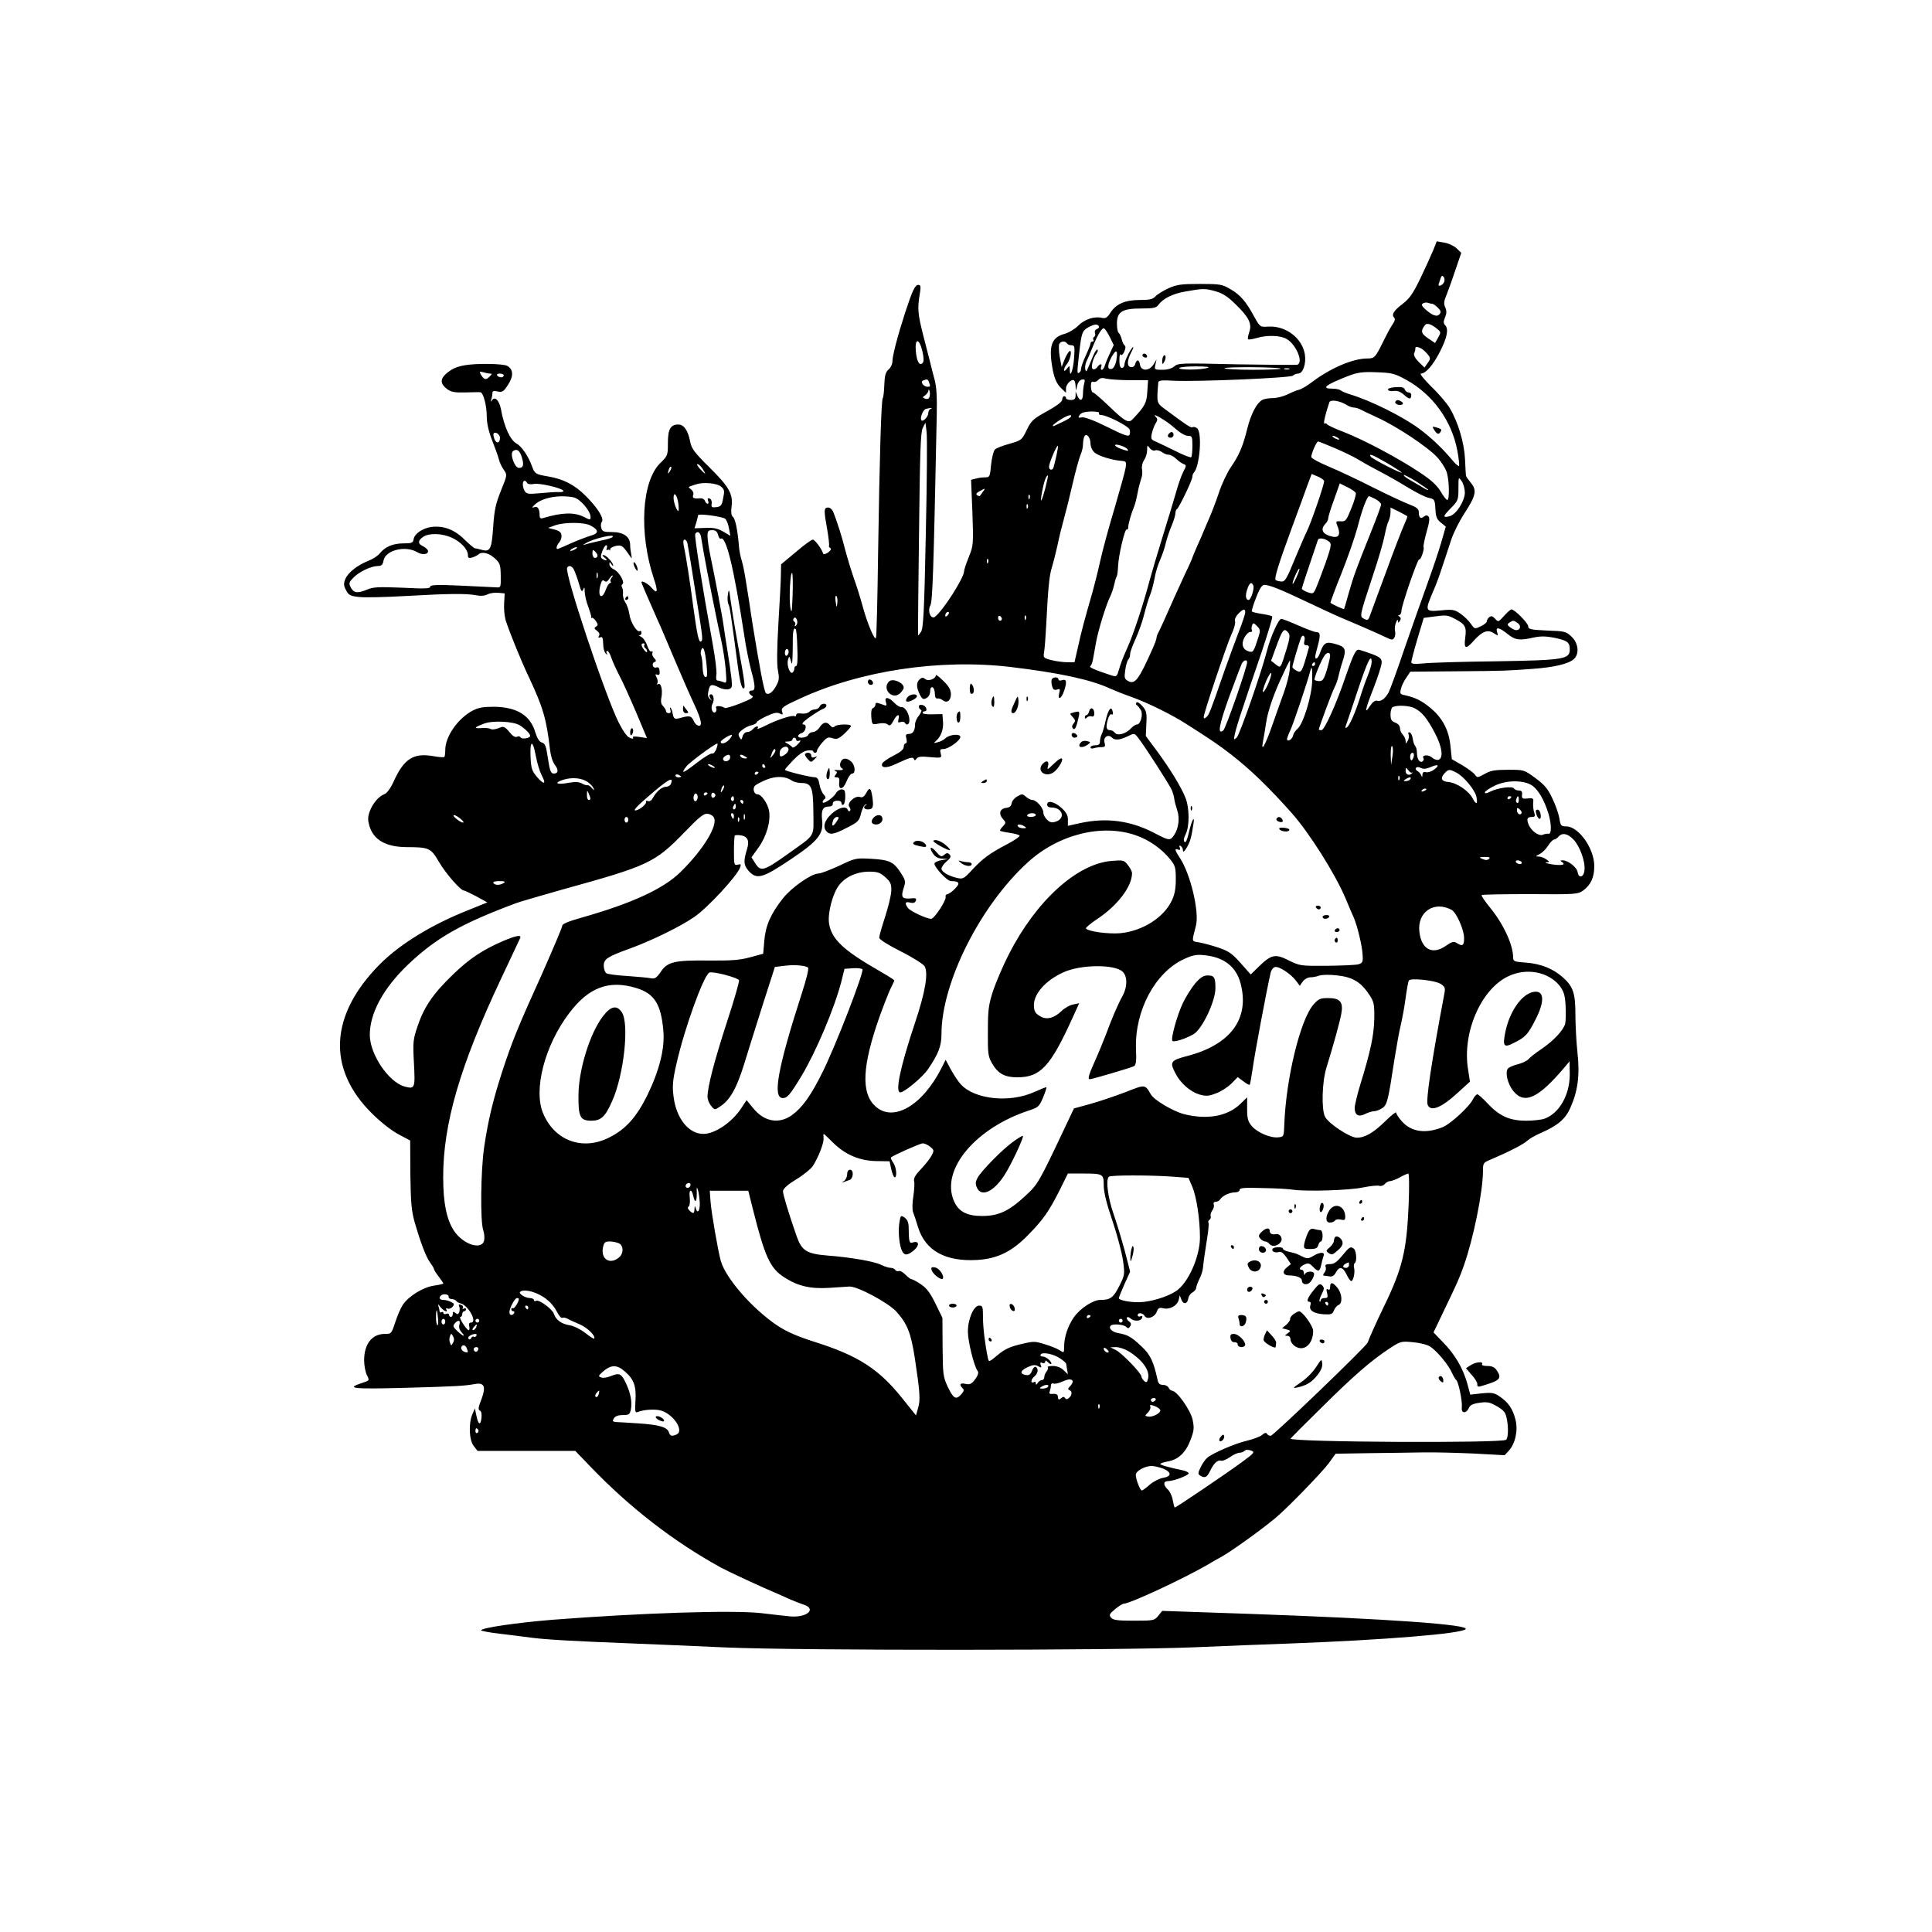<?xml version="1.0" standalone="no"?>
<!DOCTYPE svg PUBLIC "-//W3C//DTD SVG 20010904//EN"
 "http://www.w3.org/TR/2001/REC-SVG-20010904/DTD/svg10.dtd">
<svg version="1.0" xmlns="http://www.w3.org/2000/svg"
 width="1024pt" height="1024pt" viewBox="0 0 1024 1024"
 preserveAspectRatio="xMidYMid meet">
<g transform="translate(0,1024) scale(0.1,-0.1)"
fill="#000000" stroke="none">
<path d="M7596 8913 c-11 -26 -41 -93 -68 -149 -39 -81 -58 -107 -93 -134 -48
-36 -61 -58 -46 -73 7 -7 4 -19 -8 -36 -10 -14 -33 -57 -52 -96 -39 -79 -44
-85 -81 -85 -78 0 -196 -51 -294 -125 -25 -19 -56 -38 -70 -41 -13 -3 -41 -15
-61 -25 -21 -10 -55 -19 -76 -19 -21 0 -47 -4 -57 -10 -29 -16 -59 -72 -79
-151 -23 -95 -44 -142 -87 -205 -20 -29 -49 -90 -64 -137 -16 -47 -39 -107
-51 -134 -11 -26 -25 -57 -29 -68 -4 -11 -20 -46 -34 -78 -14 -32 -26 -60 -26
-62 0 -3 -17 -42 -39 -87 -21 -46 -45 -99 -54 -118 -52 -118 -79 -177 -87
-192 -6 -10 -10 -22 -10 -28 0 -6 -9 -32 -21 -58 -73 -164 -93 -191 -129 -172
-20 11 -22 17 -16 58 3 25 11 51 16 56 6 6 10 19 10 30 0 10 13 46 29 80 15
34 36 91 45 128 9 37 23 82 30 100 8 18 19 59 25 90 5 32 19 77 30 101 11 25
25 65 30 89 6 25 20 66 31 92 11 26 20 56 20 66 0 10 4 20 8 22 10 4 82 154
82 171 0 8 3 17 7 21 32 32 46 213 18 236 -8 6 -18 9 -24 6 -8 -6 -30 9 -143
93 -48 35 -48 33 -39 142 1 13 14 15 84 11 127 -6 618 15 630 27 6 6 19 11 28
11 25 0 43 53 35 102 -14 86 -101 152 -193 147 -44 -3 -44 -3 -74 50 -44 82
-75 118 -127 148 -44 26 -54 28 -162 28 -99 0 -122 -3 -167 -23 -28 -13 -59
-32 -69 -43 -14 -15 -31 -19 -83 -19 -78 0 -126 -21 -156 -68 -16 -25 -25 -31
-43 -27 -42 10 -93 -7 -127 -41 -18 -18 -51 -38 -74 -44 -70 -19 -85 -67 -60
-196 9 -42 20 -67 40 -88 l29 -28 0 23 c0 24 32 54 44 42 3 -4 7 -18 7 -32 1
-25 2 -24 8 4 4 18 14 31 25 33 15 3 18 0 13 -19 -4 -13 -7 -39 -7 -56 0 -38
-16 -43 -30 -10 l-9 22 0 -22 c-1 -18 -7 -23 -26 -23 -14 0 -25 5 -25 10 0 6
-4 10 -10 10 -5 0 -10 -8 -10 -18 0 -11 -27 -32 -81 -62 -73 -40 -83 -49 -107
-99 -26 -54 -29 -55 -91 -73 -36 -10 -71 -23 -78 -31 -7 -7 -16 -43 -20 -80
-6 -64 -7 -67 -32 -67 -14 0 -37 -3 -50 -7 l-24 -6 7 -174 c6 -169 5 -175 -19
-235 -14 -34 -25 -68 -25 -75 0 -34 -107 -203 -153 -241 -22 -19 -43 28 -26
59 12 23 17 175 34 1009 2 96 -1 151 -12 190 -8 30 -19 71 -23 90 -5 19 -22
86 -38 148 -28 112 -30 137 -16 220 5 33 4 42 -8 42 -18 0 -31 -27 -70 -145
-40 -124 -68 -230 -68 -261 0 -14 -9 -33 -20 -42 -16 -14 -21 -31 -23 -82 -1
-36 -5 -67 -8 -70 -8 -7 -17 -303 -25 -830 -3 -234 -8 -432 -11 -440 -6 -20
-46 75 -72 171 -11 41 -32 108 -47 149 -14 41 -34 107 -44 145 -17 69 -41 143
-62 198 -6 16 -18 27 -29 27 -23 0 -23 -15 -4 -120 7 -41 11 -78 9 -82 -2 -4
1 -10 7 -13 6 -5 2 -13 -12 -23 -13 -9 -24 -12 -26 -6 -9 27 -44 74 -55 74 -7
0 -48 -30 -90 -66 l-78 -65 -1 -52 c0 -29 -6 -144 -13 -256 -8 -137 -9 -221
-3 -253 8 -41 7 -54 -9 -83 -19 -36 -42 -51 -55 -38 -9 9 -34 141 -69 358 -6
39 -15 95 -19 125 -5 30 -14 87 -20 125 -6 39 -16 84 -22 102 -5 17 -12 51
-13 75 -7 81 -19 138 -31 148 -9 7 -11 25 -8 51 10 69 -11 107 -114 209 -83
82 -97 101 -105 139 -11 59 -33 91 -63 91 -41 0 -55 -25 -55 -98 0 -65 -1 -68
-40 -106 -99 -96 -115 -371 -34 -614 22 -65 19 -83 -9 -51 -20 25 -57 45 -57
33 0 -5 37 -91 85 -199 13 -27 52 -120 88 -205 36 -85 84 -195 107 -244 40
-85 45 -121 18 -111 -8 3 -18 15 -23 28 -11 23 -22 25 -68 12 -32 -9 -36 -6
-42 25 -2 12 -7 25 -11 29 -4 3 -4 -2 -1 -11 4 -12 1 -18 -8 -18 -8 0 -15 5
-15 11 0 6 -7 17 -15 26 -11 10 -14 25 -9 48 7 40 -3 78 -18 69 -7 -4 -8 -2
-4 4 4 6 2 21 -4 32 -8 16 -8 18 4 14 10 -4 14 2 12 19 -1 17 -6 23 -18 19
-20 -5 -26 24 -7 30 8 3 7 9 -3 19 -8 8 -13 20 -10 28 3 8 0 11 -5 8 -6 -4
-16 11 -23 32 -7 21 -22 42 -34 47 -11 6 -15 9 -8 7 6 -1 12 5 12 13 0 8 -4
13 -9 9 -15 -9 -50 49 -55 89 -3 21 -12 49 -21 62 -9 14 -15 35 -13 47 1 12
-1 27 -5 34 -4 6 -3 14 2 17 15 9 -18 66 -45 78 -13 6 -24 18 -24 27 0 14 2
14 10 1 5 -8 10 -11 10 -7 0 14 -34 52 -50 55 -10 1 -9 -3 4 -13 20 -15 11
-21 -11 -7 -10 6 -10 15 -1 40 7 18 16 32 21 32 5 0 6 -7 3 -16 -3 -8 -2 -13
3 -9 5 3 11 2 14 -2 2 -5 2 -3 1 4 -2 6 11 15 28 19 33 7 38 3 76 -52 12 -17
12 -17 8 6 -3 14 -6 37 -6 52 0 43 -35 68 -96 68 -45 0 -52 3 -57 22 -4 12 -2
27 3 32 13 17 -21 73 -85 137 -60 60 -118 90 -201 104 -65 11 -70 14 -84 53
-20 55 -54 105 -82 121 -33 17 -67 91 -83 183 -9 45 -31 69 -47 47 -8 -11 -9
-10 -4 4 3 10 6 25 6 34 0 11 7 13 28 8 25 -5 31 -1 55 36 30 46 28 82 -5 100
-22 12 -165 14 -225 3 -46 -8 -70 -20 -101 -47 -29 -27 -28 -51 5 -77 23 -18
39 -21 98 -20 38 1 75 2 81 1 16 -2 34 -71 34 -130 0 -34 10 -78 28 -124 16
-40 32 -85 36 -101 4 -17 16 -42 26 -56 19 -27 19 -27 -15 -111 -28 -70 -35
-102 -41 -192 -8 -118 -16 -134 -61 -121 -16 4 -32 8 -37 8 -4 1 -29 22 -55
47 -52 52 -110 74 -175 66 -47 -7 -90 -36 -94 -66 -3 -18 -10 -21 -53 -21 -56
0 -98 -18 -126 -53 -10 -13 -38 -31 -62 -40 -59 -24 -106 -62 -121 -96 -9 -24
-9 -35 4 -59 14 -27 23 -31 68 -36 29 -4 141 -1 248 5 229 13 321 14 373 4 25
-5 47 -3 61 5 12 6 38 10 57 8 l34 -3 -3 -52 c-2 -28 2 -69 8 -90 22 -68 82
-216 126 -308 73 -156 91 -219 109 -377 4 -34 14 -67 26 -82 21 -27 18 -46 -6
-46 -15 0 -21 15 -30 75 -11 74 -15 84 -34 90 -12 3 -24 23 -33 51 -26 92 -97
136 -218 138 -59 0 -84 -4 -116 -21 -78 -42 -144 -137 -144 -208 0 -17 -2 -34
-5 -37 -3 -3 -29 -1 -57 4 -106 19 -157 -13 -212 -135 -16 -35 -35 -61 -48
-66 -32 -12 -63 -50 -79 -93 -10 -29 -10 -45 -1 -76 23 -75 88 -111 197 -112
120 0 129 -5 172 -79 35 -60 114 -151 132 -151 4 0 34 -14 66 -31 l58 -32
-104 -42 c-196 -78 -362 -181 -468 -288 -264 -268 -279 -552 -39 -789 44 -44
104 -91 140 -110 l62 -33 1 -180 c2 -147 6 -193 22 -250 32 -111 61 -188 83
-217 11 -15 20 -30 20 -34 0 -4 11 -22 25 -40 14 -18 25 -35 25 -37 0 -2 -22
-7 -49 -11 -57 -8 -135 -55 -166 -102 -11 -16 -29 -58 -40 -92 -20 -61 -21
-62 -55 -62 -68 0 -110 -53 -110 -140 0 -28 7 -64 15 -79 14 -28 14 -28 -26
-41 -88 -29 -54 -33 222 -26 281 8 317 10 374 20 52 10 62 -12 37 -80 -17 -42
-19 -56 -9 -60 8 -3 11 -17 9 -39 -5 -43 -17 -37 -27 12 l-8 38 -13 -30 c-21
-48 -18 -138 7 -169 l20 -26 259 0 259 0 78 -81 c213 -222 443 -399 693 -537
45 -24 212 -102 305 -141 11 -5 40 -18 65 -29 25 -11 55 -22 67 -26 75 -23 20
-72 -71 -63 -28 3 -96 10 -151 17 -152 17 -639 1 -1105 -35 -187 -15 -380 -43
-380 -56 0 -3 44 -12 98 -18 53 -6 129 -16 167 -21 78 -10 212 -18 520 -30
116 -5 347 -14 515 -22 398 -17 2069 -16 2480 1 162 7 390 16 505 20 507 19
910 52 933 76 25 24 -408 55 -1141 81 l-467 16 -21 -26 c-20 -25 -24 -26 -129
-26 -87 0 -110 3 -121 16 -12 14 -9 20 21 45 19 16 40 29 46 29 32 0 314 131
447 208 20 12 54 32 75 43 54 31 198 134 277 199 60 48 252 246 288 295 l36
50 183 3 c101 1 228 3 283 4 55 1 174 -2 265 -6 l165 -9 22 24 c35 38 50 109
35 166 -15 58 -38 90 -83 121 -29 20 -41 22 -95 17 l-61 -7 -17 62 c-23 80
-65 152 -128 216 l-50 52 54 113 c73 152 83 174 106 239 52 147 101 391 102
501 0 45 1 47 43 64 85 36 173 80 192 99 11 10 40 27 65 38 95 41 136 75 163
136 40 89 51 173 38 292 -6 55 -11 146 -11 201 0 116 -12 151 -68 200 -52 46
-117 71 -194 77 -61 4 -68 7 -68 26 0 68 -51 178 -122 265 -28 34 -48 64 -45
67 3 3 119 5 257 5 241 -2 252 -1 281 19 41 30 59 70 59 130 0 93 -83 210
-149 210 -27 0 -30 4 -36 43 -4 23 -20 70 -37 105 -24 51 -41 72 -90 108 -60
44 -60 44 -145 44 -69 0 -93 -4 -124 -22 -38 -21 -40 -21 -52 -3 -8 10 -38 32
-68 50 l-54 31 -7 67 c-8 86 -41 149 -103 202 -49 41 -81 57 -138 70 -26 5
-28 9 -22 33 3 15 16 42 28 59 l22 33 240 2 c270 2 272 3 410 13 111 8 189 26
217 52 30 27 24 84 -12 118 -29 28 -36 30 -130 33 -87 4 -100 7 -100 22 0 17
-72 90 -89 90 -5 0 -22 -15 -39 -34 -30 -34 -31 -34 -48 -15 -13 14 -20 16
-31 8 -7 -6 -13 -17 -13 -23 0 -6 -15 -18 -33 -26 -31 -15 -32 -14 -52 15 -11
16 -36 40 -55 53 -31 21 -42 23 -101 17 -88 -8 -89 -6 -39 110 10 22 30 76 44
120 15 44 36 109 48 145 12 36 43 98 69 138 62 95 68 123 35 163 -14 17 -26
34 -26 37 -1 4 -3 43 -5 87 -4 87 -36 196 -81 272 -14 24 -57 75 -97 113 -39
39 -64 70 -56 70 26 0 65 45 102 118 38 75 46 119 26 139 -9 9 -9 19 0 41 9
21 9 35 1 53 -9 20 -7 34 8 69 10 25 31 84 47 132 l30 88 -25 24 c-14 13 -43
27 -65 30 l-40 7 -19 -48z m59 -166 c-8 -20 -36 -31 -29 -11 14 45 15 47 25
37 5 -5 7 -17 4 -26z m-1209 -52 c36 -10 65 -30 105 -70 69 -67 86 -102 70
-146 -6 -18 -9 -34 -6 -37 3 -3 22 0 44 6 55 17 128 15 161 -5 50 -29 89 -123
57 -136 -7 -2 -152 -1 -322 2 -292 7 -311 7 -331 -11 -13 -11 -36 -18 -63 -18
-42 0 -43 1 -37 28 l6 27 -17 -28 c-23 -35 -66 -35 -71 1 -4 27 -18 29 -25 3
-3 -12 -12 -18 -23 -17 -22 4 -21 34 2 79 8 15 13 27 10 27 -9 0 -46 -72 -46
-91 0 -10 -6 -19 -14 -19 -9 0 -13 13 -13 41 0 22 3 36 7 30 4 -7 11 -1 19 15
7 17 8 29 2 33 -5 3 -13 19 -16 34 -4 15 -11 30 -16 33 -5 3 -9 25 -9 49 0 63
28 80 130 80 59 0 78 3 88 17 26 36 76 61 145 73 95 17 105 17 163 0z m1145
-65 c5 0 18 -9 30 -21 16 -16 18 -23 9 -34 -14 -17 -39 -7 -78 28 -17 16 -19
23 -10 29 7 4 19 6 26 3 8 -3 18 -5 23 -5z m31 -137 c15 -13 15 -17 0 -43
l-16 -28 -37 25 c-37 25 -41 39 -16 70 10 14 36 4 69 -24z m-1798 18 c3 -5 -1
-12 -10 -15 -9 -3 -14 -13 -10 -21 3 -8 1 -17 -5 -20 -5 -4 -7 -11 -4 -16 4
-5 1 -9 -4 -9 -6 0 -11 -4 -11 -10 0 -5 -11 -34 -25 -64 -14 -30 -25 -61 -25
-70 0 -8 -4 -18 -10 -21 -12 -8 -12 -1 0 104 12 107 16 118 48 136 31 17 49
19 56 6z m57 -55 l22 -45 -20 -43 c-11 -24 -24 -53 -27 -65 -4 -13 -11 -23
-16 -23 -5 0 -7 7 -4 15 8 20 -6 19 -21 -2 -7 -9 -17 -13 -23 -9 -12 7 1 59
21 84 5 7 7 15 4 19 -4 3 -14 -11 -23 -33 -9 -21 -21 -50 -27 -64 -9 -22 -11
-23 -15 -6 -2 10 1 28 6 40 6 11 21 46 33 76 26 64 48 100 59 100 5 0 19 -20
31 -44z m-992 -78 c8 -35 8 -55 1 -62 -17 -17 -31 8 -36 63 -6 70 18 70 35 -1z
m766 42 c3 -5 14 -10 24 -10 17 0 18 -7 14 -67 -5 -66 -23 -113 -23 -62 -1 23
-1 23 -15 5 -10 -13 -15 -15 -15 -6 0 7 6 21 14 29 17 20 29 71 17 71 -5 0
-17 -19 -27 -42 l-17 -43 -10 53 c-5 29 -6 60 -3 68 6 16 32 19 41 4z m1901
-46 c28 -30 29 -33 9 -61 l-15 -21 -31 30 c-20 21 -28 36 -23 47 4 9 6 19 6
24 -4 17 33 5 54 -19z m-1640 -49 c-4 -18 -13 -36 -21 -39 -26 -10 -28 17 -4
61 26 47 36 38 25 -22z m484 -35 c-35 -11 -150 -12 -150 -1 0 5 39 9 88 9 58
0 79 -3 62 -8z m388 -4 c3 -3 -63 -6 -146 -6 -84 0 -152 4 -152 8 0 9 289 7
298 -2z m45 -3 c-7 -2 -19 -2 -25 0 -7 3 -2 5 12 5 14 0 19 -2 13 -5z m-4235
-23 c10 0 10 -3 -2 -15 -20 -20 -29 -19 -45 6 -12 20 -11 21 11 16 12 -4 29
-7 36 -7z m4857 -34 c140 -78 239 -216 269 -373 8 -43 12 -80 9 -83 -2 -3 -16
9 -30 25 -58 69 -112 121 -180 172 -87 65 -258 150 -368 183 -22 7 -44 16 -49
21 -6 5 -25 9 -43 9 -63 0 -40 19 82 67 50 19 75 23 150 20 84 -3 96 -6 160
-41z m-4785 24 c0 -5 -6 -10 -14 -10 -8 0 -18 5 -21 10 -3 6 3 10 14 10 12 0
21 -4 21 -10z m3320 -25 l95 0 -4 -60 c-3 -60 -13 -79 -78 -147 -21 -23 -40
-13 -129 73 -40 38 -76 69 -81 69 -6 0 -10 14 -11 31 0 22 3 29 13 25 7 -2 19
2 26 10 9 11 21 13 43 7 17 -4 74 -8 126 -8z m-1066 -11 c8 -22 8 -24 -8 -24
-21 0 -40 27 -24 33 22 9 26 8 32 -9z m2 -79 c-3 -9 -12 -12 -22 -8 -16 6 -16
7 0 18 9 7 17 18 17 26 1 8 3 6 6 -4 3 -10 2 -25 -1 -32z m2211 -41 c12 -8 29
-14 38 -14 8 0 23 -4 33 -9 9 -5 51 -25 92 -44 102 -46 267 -156 317 -210 23
-25 46 -62 52 -83 13 -47 14 -144 2 -144 -5 0 -21 20 -35 45 -20 33 -50 61
-114 103 -111 74 -294 171 -399 212 -46 17 -85 36 -89 41 -3 5 -9 7 -14 4 -8
-5 6 56 26 113 5 16 56 8 91 -14z m-2204 -21 c-7 -2 -13 -13 -13 -23 0 -18
-27 -47 -36 -38 -10 11 8 57 24 61 24 6 40 6 25 0z m892 -23 c-3 -6 3 -10 13
-10 28 0 142 -58 149 -76 3 -7 3 -20 0 -28 -5 -12 -30 -3 -118 41 -70 35 -120
53 -134 51 -20 -4 -22 -2 -13 12 8 12 26 18 60 19 30 0 47 -3 43 -9z m-150
-20 c-3 -5 -23 -17 -43 -26 -20 -10 -40 -19 -44 -21 -5 -2 -8 -2 -8 1 0 3 17
17 38 30 38 25 68 34 57 16z m550 -58 c28 -25 56 -42 71 -42 22 0 24 -3 24
-53 0 -30 -3 -57 -6 -60 -4 -4 -41 11 -83 32 -42 21 -89 43 -104 50 -26 10
-28 15 -22 44 4 17 13 42 20 53 11 16 11 24 2 33 -32 32 57 -19 98 -57z
m-1318 -562 c-8 -405 -13 -499 -25 -518 -8 -12 -15 -21 -16 -20 -1 2 1 244 5
538 5 432 8 540 20 562 l14 28 6 -48 c4 -26 2 -270 -4 -542z m-2257 510 c0
-29 -19 -34 -29 -8 -5 13 -7 26 -5 30 8 13 34 -4 34 -22z m3130 -31 c0 -16 9
-37 21 -47 19 -18 95 -42 147 -45 21 -2 23 -6 18 -37 -3 -19 -30 -116 -59
-215 -30 -99 -64 -225 -76 -280 -12 -55 -31 -129 -41 -165 -43 -149 -59 -209
-76 -287 l-19 -83 -38 0 c-21 0 -59 5 -83 11 -44 11 -45 13 -40 43 3 17 8 81
11 141 10 201 17 269 31 310 7 23 20 75 29 115 8 41 24 104 34 140 10 36 31
119 46 185 15 66 34 134 41 152 8 17 14 42 14 56 0 14 3 33 6 41 10 25 34 0
34 -35z m1310 31 c8 -5 11 -10 5 -10 -5 0 -17 5 -25 10 -8 5 -10 10 -5 10 6 0
17 -5 25 -10z m-11 -57 c47 -20 104 -48 126 -62 22 -14 72 -41 110 -61 39 -20
105 -58 149 -85 43 -26 92 -51 110 -54 29 -6 31 -9 34 -59 2 -42 8 -55 29 -72
l26 -21 -25 -87 c-14 -48 -47 -145 -73 -217 -26 -71 -80 -225 -120 -340 -39
-116 -78 -222 -85 -235 -18 -33 -41 -50 -61 -44 -11 3 -24 -7 -38 -28 -32 -50
-25 -17 20 97 22 57 41 116 42 131 2 28 -12 36 -115 69 -21 7 -30 -10 -75
-138 -50 -148 -113 -287 -129 -287 -8 0 -14 1 -14 3 0 9 70 199 83 223 9 17
18 44 21 59 3 15 12 49 21 76 22 67 18 80 -35 95 -51 15 -63 9 -82 -42 -6 -19
-16 -34 -20 -34 -11 0 -10 6 7 69 15 57 13 71 -10 71 -8 0 -50 16 -94 35 -43
19 -84 35 -90 35 -14 0 -57 -95 -76 -170 -31 -120 -144 -443 -160 -459 -16
-15 -17 -14 -10 19 4 19 22 80 41 135 18 55 62 186 98 290 35 105 62 193 59
197 -2 4 -26 10 -54 14 -27 4 -51 10 -54 13 -2 4 8 37 23 74 17 46 31 67 43
67 27 0 86 -24 219 -87 69 -33 159 -75 200 -92 119 -50 192 -83 228 -100 29
-14 34 -14 42 -1 5 8 7 24 4 35 -3 11 -1 32 5 45 5 14 10 18 11 10 0 -13 1
-13 10 0 6 9 5 17 -3 22 -8 5 -8 8 -1 8 6 0 12 10 12 23 1 30 87 279 94 272 7
-7 29 55 23 65 -2 4 5 40 16 80 15 50 18 75 10 83 -7 7 -14 7 -24 -1 -17 -14
-27 -6 -27 23 0 17 -11 26 -47 40 -27 10 -113 50 -193 90 -80 41 -187 91 -237
112 -51 21 -93 44 -93 51 0 18 28 82 36 82 4 0 46 -17 93 -37z m-1103 -4 c7
-12 4 -11 -35 2 -17 6 -31 15 -31 19 0 11 58 -8 66 -21z m-377 -35 c-6 -27
-13 -55 -15 -61 -5 -18 -24 -16 -24 3 0 19 41 116 47 111 2 -3 -2 -26 -8 -53z
m524 29 c8 3 23 -1 34 -8 10 -8 26 -15 36 -15 10 0 28 -9 40 -21 12 -12 30
-24 39 -28 17 -6 17 -8 0 -41 -10 -19 -26 -64 -36 -100 -10 -36 -42 -141 -71
-235 -29 -93 -60 -199 -70 -235 -35 -133 -89 -297 -121 -366 -18 -39 -37 -89
-43 -112 -11 -38 -13 -40 -39 -32 -87 28 -122 44 -114 49 6 3 12 20 15 36 3
17 10 57 16 89 11 64 55 206 76 246 7 14 16 41 20 60 4 19 10 40 14 45 3 6 6
29 7 53 2 57 36 202 46 196 4 -3 8 3 8 12 0 18 16 73 31 109 5 11 13 43 18 70
5 28 14 61 19 76 6 14 8 37 5 51 -3 16 2 36 11 50 9 12 16 36 16 52 0 28 1 28
14 11 7 -10 20 -16 29 -12z m-3357 -37 c12 -40 8 -56 -15 -56 -24 0 -51 77
-31 90 21 13 34 3 46 -34z m4587 -31 c42 -25 77 -48 77 -50 0 -8 -158 73 -165
85 -12 19 10 10 88 -35z m-3629 -30 c9 -14 15 -25 13 -25 -2 0 -14 11 -27 25
-13 14 -19 25 -13 25 6 0 18 -11 27 -25z m-173 -12 c-12 -20 -14 -14 -5 12 4
9 9 14 11 11 3 -2 0 -13 -6 -23z m3467 -52 c4 -11 -71 -228 -91 -266 -6 -11
-34 -76 -63 -145 -46 -113 -54 -125 -75 -122 -12 1 -25 5 -28 8 -8 8 15 83 84
271 36 98 75 203 86 235 l21 56 31 -13 c17 -7 33 -18 35 -24z m552 -48 c0 -3
-17 5 -37 18 -21 12 -50 29 -65 38 -16 9 -28 19 -28 23 0 4 29 -11 65 -33 36
-23 65 -43 65 -46z m-2029 12 c-22 -82 -31 -92 -17 -17 10 51 21 82 30 82 2 0
-4 -29 -13 -65z m2223 -28 c-2 -45 -47 -115 -81 -123 -38 -10 -36 0 7 43 38
39 40 43 40 104 0 63 0 63 17 39 10 -14 17 -42 17 -63z m-4969 52 c4 -6 19 -7
35 -4 29 6 146 -21 156 -36 2 -5 -8 -8 -23 -7 -15 1 -60 -2 -100 -6 -65 -6
-73 -4 -83 13 -19 36 -5 73 15 40z m1025 -17 c20 -16 21 -23 13 -62 -7 -39
-12 -45 -37 -48 -24 -3 -27 0 -24 19 2 12 -3 24 -11 27 -10 3 -12 0 -8 -12 4
-9 2 -16 -2 -16 -5 0 -12 7 -15 16 -3 8 -14 14 -23 13 -36 -3 -45 1 -39 17 4
10 -1 22 -11 30 -15 11 -16 13 -3 17 8 3 22 8 30 10 37 13 109 6 130 -11z
m3366 -35 c2 -7 -8 -44 -24 -82 -26 -64 -30 -70 -56 -68 -23 2 -26 -1 -21 -15
25 -59 12 -79 -39 -62 -39 13 -47 37 -21 64 8 8 15 21 15 30 0 8 14 53 31 99
l30 85 40 -20 c22 -10 42 -25 45 -31z m-1977 6 c-7 -10 -14 -20 -16 -22 -1 -1
-7 0 -14 4 -8 6 -4 12 12 21 32 18 34 17 18 -3z m-1615 -54 c4 -23 4 -44 2
-47 -7 -6 -26 44 -26 69 0 35 17 19 24 -22z m1863 19 c-3 -8 -6 -5 -6 6 -1 11
2 17 5 13 3 -3 4 -12 1 -19z m-2417 6 c34 -7 90 -72 90 -104 0 -17 -2 -17 -37
1 -50 25 -116 23 -215 -7 -13 -4 -18 0 -18 15 0 34 -11 50 -28 43 -15 -5 -14
-3 1 12 38 38 128 55 207 40z m4250 -9 c17 -9 30 -22 30 -29 0 -7 -24 -73 -54
-147 -80 -199 -93 -236 -118 -324 -12 -44 -23 -81 -24 -83 -2 -3 -63 25 -72
33 -2 2 24 72 58 156 34 85 72 195 85 244 23 91 51 165 61 165 3 0 18 -7 34
-15z m-1843 -47 c-3 -8 -6 -5 -6 6 -1 11 2 17 5 13 3 -3 4 -12 1 -19z m2012
-44 c2 -1 -6 -22 -17 -46 -11 -24 -55 -137 -97 -253 -43 -115 -81 -220 -86
-233 -7 -19 -12 -21 -29 -12 -25 13 -25 12 45 225 30 88 58 186 64 218 6 31
15 66 21 76 5 11 10 31 10 46 l0 25 43 -21 c23 -12 44 -23 46 -25z m-3615 -14
c8 -8 17 -32 20 -52 l7 -38 -37 22 c-29 17 -51 22 -95 20 l-58 -2 10 32 c5 18
9 35 9 37 0 11 132 -7 144 -19z m-715 -35 c47 -24 46 -43 -1 -55 -22 -7 -70
-25 -105 -41 -35 -16 -66 -29 -68 -29 -10 0 -4 22 9 35 7 8 13 24 12 36 -1 17
-10 25 -36 32 l-35 9 35 13 c49 18 155 18 189 0z m677 -50 c3 -14 10 -23 14
-20 28 17 69 -151 125 -515 8 -58 25 -138 35 -178 24 -87 25 -112 5 -112 -20
0 -19 -17 1 -28 12 -7 -3 -16 -62 -40 -43 -17 -81 -28 -84 -24 -3 4 -15 8 -27
9 -15 2 -21 -2 -17 -11 3 -8 1 -17 -5 -21 -15 -9 -26 24 -15 44 11 18 7 51 -7
51 -12 0 -12 -13 1 -28 5 -7 3 -6 -6 2 -12 10 -14 22 -9 45 7 35 17 37 57 17
15 -8 37 -12 49 -9 19 5 21 11 16 57 -3 28 -13 96 -22 151 -9 55 -18 114 -20
130 -4 35 -48 267 -70 370 -8 39 -15 85 -15 103 0 27 3 32 25 32 18 0 26 -7
31 -25z m-91 -7 c2 -13 9 -52 15 -88 14 -83 77 -397 95 -475 7 -33 17 -96 21
-139 6 -75 6 -79 -12 -71 -11 4 -24 8 -31 8 -7 0 -9 12 -6 31 3 18 -7 94 -21
171 -55 304 -97 566 -91 575 10 17 24 11 30 -12z m-1320 -8 c48 -22 85 -62 85
-92 0 -15 5 -18 23 -13 12 4 26 11 32 16 18 17 55 9 86 -19 29 -26 32 -34 33
-93 1 -62 0 -64 -24 -62 -14 1 -98 5 -187 9 -129 6 -163 4 -163 -6 0 -10 -31
-11 -147 -5 -124 5 -154 4 -185 -9 -52 -22 -72 -20 -88 9 -12 23 -11 28 11 51
29 32 94 63 130 64 21 0 28 6 32 30 11 54 115 80 177 44 29 -18 64 -13 58 9
-3 6 -14 16 -26 22 -28 12 -28 30 0 49 31 22 100 20 153 -4z m851 3 c-4 -4
-33 -13 -64 -19 -31 -7 -66 -15 -77 -19 -20 -6 -20 -6 0 6 40 25 162 53 141
32z m3802 -27 c10 -10 5 -31 -21 -106 -19 -52 -41 -112 -50 -132 -15 -36 -17
-37 -46 -27 -17 6 -31 15 -31 19 0 6 37 117 85 258 5 15 42 8 63 -12z m-3404
-8 c2 -13 9 -54 16 -93 6 -38 22 -137 35 -220 31 -192 31 -199 20 -205 -11 -6
-20 34 -40 180 -17 131 -40 279 -51 328 -4 21 -3 32 5 32 6 0 13 -10 15 -22z
m-594 -28 c-8 -5 -19 -10 -25 -10 -5 0 -3 5 5 10 8 5 20 10 25 10 6 0 3 -5 -5
-10z m117 -35 c0 -7 -6 -12 -14 -12 -7 0 -13 11 -13 24 0 19 2 21 13 11 8 -7
14 -17 14 -23z m2070 -37 c-3 -8 -6 -5 -6 6 -1 11 2 17 5 13 3 -3 4 -12 1 -19z
m-2199 -30 c5 -7 18 -40 28 -73 13 -48 18 -56 25 -40 6 16 8 14 8 -12 1 -18 9
-55 20 -82 10 -28 17 -52 15 -55 -2 -4 -1 -4 3 -1 3 3 13 -5 21 -16 12 -18 13
-23 1 -30 -11 -7 -10 -11 5 -22 12 -9 16 -19 11 -27 -6 -9 -4 -12 6 -8 12 5
15 -3 16 -34 0 -22 6 -45 13 -51 10 -9 11 -9 6 1 -4 6 -3 12 3 12 5 0 15 -16
21 -36 7 -20 26 -62 42 -93 17 -31 56 -118 89 -195 l58 -138 -40 6 c-26 4 -38
3 -34 -4 4 -6 -2 -7 -16 -1 -15 5 -36 35 -60 82 -72 144 -289 795 -273 820 7
13 20 11 32 -3z m3833 -49 c-11 -24 -20 -39 -20 -32 -1 14 31 84 36 79 2 -2
-5 -23 -16 -47z m-3704 -1 c-3 -7 -5 -2 -5 12 0 14 2 19 5 13 2 -7 2 -19 0
-25z m1034 -94 c-4 -91 -5 -101 -12 -64 -8 49 0 197 10 182 3 -6 4 -59 2 -118z
m-960 93 c-6 -8 -8 -17 -4 -20 3 -4 2 -7 -3 -7 -6 0 -16 -16 -23 -35 -21 -58
-45 -38 -29 23 7 25 12 31 21 23 9 -7 16 -5 25 10 7 10 15 19 18 19 4 0 1 -6
-5 -13z m3402 -41 c6 -16 -13 -76 -25 -76 -15 0 -19 22 -8 55 12 37 24 44 33
21z m-2205 -92 c-3 -27 -4 -26 -9 8 -3 22 -1 34 4 29 5 -5 7 -21 5 -37z m2162
-49 c0 -9 -15 -55 -34 -103 -18 -48 -53 -141 -76 -207 -76 -220 -82 -234 -96
-246 -11 -9 -14 -9 -14 1 0 21 122 383 147 438 14 29 22 60 19 68 -4 9 3 26
16 40 27 27 38 30 38 9z m-1578 -17 c-7 -7 -12 -8 -12 -2 0 14 12 26 19 19 2
-3 -1 -11 -7 -17z m288 -19 c0 -5 -4 -9 -10 -9 -5 0 -10 7 -10 16 0 8 5 12 10
9 6 -3 10 -10 10 -16z m127 -1 c-3 -8 -6 -5 -6 6 -1 11 2 17 5 13 3 -3 4 -12
1 -19z m2272 3 c57 -29 65 -43 57 -101 -8 -61 3 -64 47 -14 43 48 73 59 104
38 24 -15 25 -15 18 5 -9 30 10 27 55 -9 41 -33 63 -36 139 -19 37 8 66 7 108
-1 71 -15 83 -24 83 -62 0 -52 -29 -57 -387 -63 -175 -2 -348 -7 -385 -11 -54
-5 -68 -3 -68 7 1 8 15 64 33 124 l33 110 45 6 c74 10 79 10 118 -10z m-3483
-16 c1 -8 -3 -18 -8 -22 -6 -3 -8 -1 -4 5 3 6 2 13 -4 17 -6 4 -8 11 -4 16 7
12 17 4 20 -16z m3819 -8 c19 -14 13 -37 -9 -37 -7 0 -21 7 -32 15 -16 13 -17
16 -4 25 20 13 23 13 45 -3z m-1375 -73 c-25 -79 -28 -83 -50 -77 -33 9 -43
38 -25 73 9 16 22 30 31 30 8 0 13 4 10 9 -4 5 -3 17 0 26 6 15 9 15 26 -3 18
-18 19 -24 8 -58z m-2444 -59 c3 -59 0 -95 -6 -95 -6 0 -10 -6 -10 -14 0 -8
-5 -18 -10 -21 -14 -9 -32 43 -23 69 6 20 7 20 14 -4 7 -24 7 -24 9 5 1 17 2
57 2 90 -1 58 5 82 15 71 4 -3 8 -48 9 -101z m2603 81 c9 -11 7 -30 -9 -83
-34 -110 -31 -105 -59 -84 l-24 19 23 63 c38 105 45 114 69 85z m85 -41 c-5
-19 -2 -25 11 -25 11 0 15 -6 11 -17 -35 -126 -38 -130 -62 -119 -13 6 -24 16
-24 21 0 9 31 115 45 153 8 23 25 12 19 -13z m-3499 -24 c-3 -5 -1 -12 5 -16
5 -3 10 -12 10 -18 0 -7 -7 -3 -15 7 -18 23 -19 36 -4 36 5 0 8 -4 4 -9z m330
-105 c5 -55 4 -67 -7 -64 -8 3 -13 22 -14 50 0 25 -4 53 -7 62 -4 9 -4 23 0
32 10 26 20 -2 28 -80z m435 70 c0 -8 -4 -18 -10 -21 -5 -3 -10 3 -10 14 0 12
5 21 10 21 6 0 10 -6 10 -14z m2870 -21 c0 -9 -8 -43 -17 -75 -15 -48 -22 -60
-39 -60 -11 0 -23 3 -26 6 -7 6 37 110 54 132 14 17 28 15 28 -3z m220 -35 c0
-10 -9 -43 -21 -72 -12 -29 -30 -81 -40 -114 -25 -79 -56 -151 -71 -160 -8 -5
-9 -1 -4 12 4 10 32 94 63 187 51 153 73 198 73 147z m-660 0 c0 -26 -113
-350 -126 -361 -33 -27 -23 28 31 178 32 87 62 166 67 176 10 19 28 23 28 7z
m226 -37 c-2 -27 -16 -82 -31 -123 -15 -41 -43 -120 -62 -175 -37 -105 -61
-148 -49 -85 4 19 11 62 16 95 9 66 43 164 93 267 17 38 33 68 34 68 1 0 1
-21 -1 -47z m134 27 c0 -5 -5 -10 -11 -10 -5 0 -7 5 -4 10 3 6 8 10 11 10 2 0
4 -4 4 -10z m-1615 -15 c259 -31 427 -67 530 -115 22 -10 72 -30 112 -44 84
-30 213 -93 292 -144 138 -88 170 -110 236 -161 102 -79 199 -173 322 -311 92
-104 229 -320 284 -450 17 -41 37 -88 45 -105 19 -46 43 -145 46 -194 3 -40 0
-45 -22 -52 -14 -4 -89 -7 -168 -8 -139 -1 -144 0 -202 29 -71 36 -92 31 -158
-33 l-43 -42 -53 60 c-45 51 -64 64 -117 82 -35 12 -81 24 -103 28 -42 7 -40
0 -17 90 18 73 -29 272 -85 357 -28 43 -30 52 -10 45 11 -4 13 -1 9 10 -4 11
-2 14 5 9 7 -4 12 -15 12 -24 0 -11 7 -6 19 14 18 30 25 51 36 124 10 57 -10
21 -24 -44 -9 -38 -16 -55 -23 -48 -6 6 -4 20 6 40 21 41 21 140 -1 194 -22
56 -80 151 -152 249 l-58 78 3 66 c3 56 0 69 -21 92 -13 16 -27 24 -31 20 -5
-4 -4 -11 2 -15 6 -4 15 -16 21 -26 13 -23 -2 -76 -21 -76 -7 0 -21 -9 -30
-19 -27 -30 -72 -43 -87 -25 -6 8 -17 14 -25 14 -20 0 -24 14 -13 54 6 21 14
34 21 30 6 -4 8 1 6 12 -7 36 -23 17 -37 -41 -7 -33 -17 -68 -22 -77 -5 -10
-9 -27 -9 -38 0 -15 -7 -20 -25 -20 -14 0 -25 -5 -25 -11 0 -6 7 -8 16 -5 9 3
27 6 40 6 21 0 24 3 18 25 -7 28 19 46 39 26 16 -16 40 -14 83 6 36 18 36 18
56 -7 34 -43 170 -254 180 -280 5 -14 11 -34 12 -45 1 -11 8 -37 15 -58 15
-43 8 -97 -16 -133 -20 -31 -27 -30 -103 10 -128 67 -255 84 -397 53 l-63 -14
0 33 c0 24 -9 39 -35 63 -38 33 -75 41 -75 16 0 -9 9 -15 23 -15 58 0 76 -56
25 -74 -22 -8 -32 -6 -48 9 -11 10 -20 27 -20 38 0 25 -37 67 -58 67 -9 0 -24
8 -34 17 -18 16 -22 16 -46 2 -15 -8 -28 -24 -30 -36 -2 -15 -11 -23 -30 -25
-33 -4 -41 -32 -16 -59 16 -18 16 -20 1 -37 -10 -10 -17 -21 -17 -24 0 -3 22
-8 50 -12 27 -4 51 -10 54 -15 3 -4 -27 -25 -67 -46 -90 -47 -130 -76 -186
-137 -40 -44 -48 -48 -75 -42 -47 10 -86 33 -86 50 0 8 12 26 28 39 21 18 24
26 15 36 -10 10 -16 9 -29 -2 -14 -12 -19 -10 -41 15 -29 34 -42 28 -18 -8 12
-18 27 -26 49 -27 l31 -2 -34 -6 c-19 -3 -36 -11 -38 -17 -5 -16 66 -94 87
-94 45 0 51 -11 21 -41 -16 -16 -35 -29 -41 -29 -6 0 -10 -6 -8 -14 4 -18 -60
-116 -77 -116 -23 0 -110 40 -122 57 -20 26 -16 36 11 29 17 -4 26 -1 30 10 5
13 -1 15 -31 12 -43 -3 -49 8 -33 57 10 30 9 39 -9 68 -42 68 -62 79 -159 85
-88 5 -89 4 -175 -37 -48 -22 -97 -41 -110 -41 -36 0 -142 -74 -187 -131 -64
-81 -92 -143 -99 -224 l-6 -70 -70 -19 c-55 -15 -101 -18 -217 -17 -182 2
-220 -6 -256 -60 -22 -32 -31 -38 -52 -34 -14 3 -70 8 -125 12 -55 3 -106 10
-112 15 -7 6 -13 23 -13 39 0 36 18 48 140 92 112 41 263 114 340 167 70 48
225 215 242 261 7 18 5 21 -12 16 -19 -5 -20 0 -20 72 0 43 2 80 5 83 3 2 18
3 34 0 33 -5 44 -29 31 -70 -20 -65 -19 -86 6 -116 44 -50 74 -42 223 58 149
100 177 135 168 212 -5 50 4 69 35 69 14 0 23 6 22 15 -1 9 8 16 23 16 14 1
23 -4 23 -13 0 -8 5 -11 10 -8 6 3 10 23 10 43 0 31 -4 38 -19 38 -11 0 -25
-10 -31 -21 -13 -24 -70 -62 -70 -46 0 5 5 13 11 16 7 5 5 13 -6 25 -9 10 -19
34 -22 54 -4 24 -11 36 -22 36 -25 0 -161 33 -161 40 0 3 20 26 44 51 29 30
55 48 75 51 17 2 31 1 31 -4 0 -4 5 -8 10 -8 6 0 10 5 10 11 0 6 13 26 28 43
24 28 32 31 55 23 22 -7 32 -3 62 24 19 18 35 36 35 41 0 12 -74 10 -86 -2 -8
-8 -15 -6 -24 5 -18 22 -37 19 -56 -10 -9 -14 -25 -25 -35 -25 -11 0 -22 -7
-25 -15 -7 -16 -54 -21 -54 -6 0 5 9 13 20 16 20 6 29 45 9 45 -5 0 -8 4 -4 9
7 12 84 65 108 74 9 3 17 11 17 17 0 16 -30 12 -36 -5 -4 -8 -14 -15 -25 -15
-10 0 -24 -6 -30 -13 -7 -7 -25 -11 -41 -9 -17 3 -28 0 -28 -7 0 -7 -4 -10 -9
-7 -12 8 -95 -20 -154 -50 -27 -14 -46 -20 -42 -15 10 17 -11 13 -25 -4 -7 -8
-20 -15 -30 -15 -10 0 -21 -10 -24 -22 -6 -21 -7 -22 -17 -5 -8 14 -6 22 13
37 13 11 35 23 51 26 15 4 27 10 27 15 0 5 24 20 52 33 39 18 57 22 71 14 16
-8 18 -7 12 11 -6 19 4 27 92 67 320 149 742 213 1118 169z m1600 -72 c-2 -82
-47 -229 -78 -256 -12 -10 -22 -26 -23 -34 -3 -19 -28 -37 -32 -23 -2 4 6 26
16 47 15 30 92 259 108 321 7 27 10 9 9 -55z m-234 -19 c-12 -26 -24 -45 -27
-42 -3 4 5 30 17 59 13 29 25 47 27 41 2 -6 -6 -32 -17 -58z m777 -128 c39
-20 65 -52 106 -129 39 -73 48 -133 21 -144 -9 -3 -24 2 -35 12 -19 17 -57 14
-45 -4 3 -5 0 -13 -6 -17 -15 -9 -29 14 -29 47 0 14 -4 29 -9 35 -5 5 -11 22
-13 38 -2 16 -9 31 -16 34 -7 2 -10 -2 -6 -12 3 -8 1 -23 -5 -33 -10 -17 -10
-17 -11 0 0 10 -7 25 -15 33 -8 9 -15 24 -15 35 0 12 -10 23 -25 29 -20 8 -25
16 -25 44 0 19 6 37 13 39 25 11 89 7 115 -7z m-4742 -91 c28 -18 54 -44 54
-55 0 -13 -44 -20 -51 -8 -4 6 -12 7 -19 3 -9 -5 -23 4 -40 25 -21 26 -31 31
-46 25 -29 -12 -47 -14 -58 -7 -6 3 -27 5 -46 3 -42 -3 -37 4 16 24 46 17 157
12 190 -10z m1109 -75 c-18 -20 -45 -27 -45 -12 0 9 53 42 59 36 2 -2 -4 -13
-14 -24z m355 -1 c0 -6 7 -8 16 -5 11 4 8 -2 -7 -18 -13 -14 -26 -21 -29 -17
-3 4 -14 13 -25 19 -19 11 -19 11 3 12 12 0 22 5 22 10 0 6 5 10 10 10 6 0 10
-5 10 -11z m-1380 -86 c7 -38 21 -83 31 -102 26 -48 13 -53 -24 -10 -28 33
-32 45 -35 108 -4 90 12 92 28 4z m957 38 c-6 -16 -16 -27 -22 -25 -7 3 -44
-20 -83 -50 -72 -56 -87 -61 -54 -18 16 21 150 120 164 121 3 1 1 -12 -5 -28z
m367 -28 c-26 -19 -34 -16 -31 10 2 26 40 41 46 18 2 -8 -5 -21 -15 -28z
m3216 -13 l-7 -45 -2 55 c0 32 3 50 8 45 5 -6 5 -30 1 -55z m-3270 32 c0 -5
-7 -17 -16 -28 -8 -10 -14 -14 -11 -9 2 6 7 18 10 28 7 17 17 23 17 9z m3383
-32 c-3 -11 -8 -20 -12 -20 -4 0 -7 9 -7 20 0 11 6 20 12 20 7 0 10 -8 7 -20z
m-3623 -4 c0 -18 -27 -29 -36 -14 -4 5 0 14 7 19 20 13 29 11 29 -5z m80 4
c13 -8 13 -10 -2 -10 -9 0 -20 5 -23 10 -8 13 5 13 25 0z m-170 -50 c8 -5 11
-10 5 -10 -5 0 -17 5 -25 10 -8 5 -10 10 -5 10 6 0 17 -5 25 -10z m275 0 c3
-5 1 -10 -4 -10 -6 0 -11 5 -11 10 0 6 2 10 4 10 3 0 8 -4 11 -10z m3546 -19
c-13 -10 -32 -16 -42 -14 -13 4 -19 0 -20 -13 0 -15 -2 -15 -6 -4 -3 8 -12 19
-20 23 -21 13 -5 29 17 17 13 -7 28 -6 52 4 41 18 51 11 19 -13z m-118 -16 c4
3 5 2 2 -2 -13 -17 -35 -10 -35 10 1 20 2 21 14 5 7 -10 16 -16 19 -13z m236
0 c39 -20 98 -91 106 -127 9 -41 -1 -46 -20 -9 -20 39 -84 82 -127 86 -38 3
-46 19 -22 46 21 23 27 23 63 4z m-3699 1 c0 -3 -4 -8 -10 -11 -5 -3 -10 -1
-10 4 0 6 5 11 10 11 6 0 10 -2 10 -4z m-410 -22 c0 -2 -7 -4 -15 -4 -8 0 -15
4 -15 10 0 5 7 7 15 4 8 -4 15 -8 15 -10z m585 -20 c11 -8 34 -14 51 -14 55 0
64 -21 65 -155 1 -138 16 -113 -142 -226 -120 -85 -137 -90 -165 -46 l-21 33
38 53 c42 59 65 139 55 194 -7 39 -41 87 -61 87 -19 0 -28 31 -13 46 7 7 35
21 61 32 52 20 99 18 132 -4z m3222 4 c-3 -8 -6 -5 -6 6 -1 11 2 17 5 13 3 -3
4 -12 1 -19z m-4298 -16 c14 -10 26 -25 28 -33 3 -9 -1 -8 -10 4 -8 10 -19 17
-23 15 -5 -1 -19 3 -31 10 -15 8 -35 9 -69 3 -62 -12 -82 -1 -29 16 49 15 102
10 134 -15z m437 -7 c-3 -8 -15 -15 -26 -15 -22 0 -52 -26 -70 -60 -7 -13 -17
-19 -26 -16 -8 3 -13 2 -10 -2 6 -9 -21 -35 -46 -45 -34 -12 -5 19 85 95 84
71 108 82 93 43z m3919 25 c-3 -5 -14 -10 -23 -10 -15 0 -15 2 -2 10 20 13 33
13 25 0z m648 -35 c31 -23 62 -76 83 -144 18 -58 18 -113 2 -110 -7 1 -21 -1
-30 -5 -22 -10 -64 21 -77 56 -11 29 -6 38 20 38 15 0 17 5 11 23 -5 12 -7 35
-6 50 3 26 1 28 -29 25 -28 -3 -32 0 -30 20 2 16 -2 22 -17 22 -10 0 -22 5
-26 11 -8 14 -87 3 -126 -17 -18 -9 -28 -11 -28 -4 0 6 24 22 53 36 64 31 156
30 200 -1z m-4292 -22 c-12 -20 -14 -14 -5 12 4 9 9 14 11 11 3 -2 0 -13 -6
-23z m3729 3 c0 -2 -7 -7 -16 -10 -8 -3 -12 -2 -9 4 6 10 25 14 25 6z m-4431
-48 c1 -5 -3 -8 -9 -8 -5 0 -10 12 -9 28 0 24 1 25 9 7 5 -11 9 -23 9 -27z
m567 -3 c-8 -23 -25 -9 -19 16 4 13 9 17 16 10 5 -5 7 -17 3 -26z m54 31 c0
-3 -4 -8 -10 -11 -5 -3 -10 -1 -10 4 0 6 5 11 10 11 6 0 10 -2 10 -4z m42 -11
c0 -5 -5 -11 -11 -13 -6 -2 -11 4 -11 13 0 9 5 15 11 13 6 -2 11 -8 11 -13z
m98 -21 c0 -8 -5 -12 -10 -9 -6 4 -8 11 -5 16 9 14 15 11 15 -7z m4120 12 c0
-3 -4 -8 -10 -11 -5 -3 -10 -1 -10 4 0 6 5 11 10 11 6 0 10 -2 10 -4z m40 -17
c0 -11 -4 -18 -10 -14 -5 3 -7 12 -3 20 7 21 13 19 13 -6z m-4110 -9 c0 -5 -2
-10 -4 -10 -3 0 -8 5 -11 10 -3 6 -1 10 4 10 6 0 11 -4 11 -10z m-40 -25 c0
-8 -4 -15 -10 -15 -5 0 -7 7 -4 15 4 8 8 15 10 15 2 0 4 -7 4 -15z m4164 -36
c-8 -13 -24 -1 -24 18 0 13 3 13 15 3 8 -7 12 -16 9 -21z m-4281 -21 c25 -39
-53 -169 -175 -289 -91 -90 -258 -167 -530 -244 -67 -19 -98 -32 -98 -42 0 -8
-48 -121 -106 -252 -132 -291 -160 -362 -213 -523 -49 -152 -74 -257 -95 -399
-18 -123 -21 -391 -5 -438 6 -17 8 -43 5 -56 -13 -53 -112 -21 -160 52 -39 59
-57 149 -57 281 -1 285 90 595 306 1053 53 112 99 210 102 217 8 19 -20 14
-89 -15 -109 -47 -179 -93 -266 -177 -105 -101 -154 -172 -188 -273 -25 -73
-26 -85 -20 -199 7 -133 5 -137 -49 -123 -85 23 -185 171 -185 274 0 115 71
246 201 371 149 142 282 218 574 327 22 8 132 40 245 72 459 127 490 141 650
306 73 76 100 98 119 96 13 -1 29 -9 34 -19z m107 7 c0 -8 -2 -15 -4 -15 -2 0
-6 7 -10 15 -3 8 -1 15 4 15 6 0 10 -7 10 -15z m57 -17 c-3 -7 -5 -2 -5 12 0
14 2 19 5 13 2 -7 2 -19 0 -25z m1543 22 c0 -5 -12 -10 -26 -10 -14 0 -23 4
-19 10 3 6 15 10 26 10 10 0 19 -4 19 -10z m-3049 -20 c13 -10 19 -19 13 -20
-7 0 -22 9 -35 20 -13 10 -19 19 -13 20 7 0 22 -9 35 -20z m889 -5 c0 -8 -4
-15 -10 -15 -5 0 -10 7 -10 15 0 8 5 15 10 15 6 0 10 -7 10 -15z m587 -7 c-3
-8 -6 -5 -6 6 -1 11 2 17 5 13 3 -3 4 -12 1 -19z m1513 -28 c12 -8 11 -10 -7
-10 -12 0 -25 5 -28 10 -8 13 15 13 35 0z m592 -48 c69 -24 135 -71 178 -124
29 -35 32 -45 32 -109 0 -50 -6 -81 -22 -114 -43 -89 -154 -159 -270 -171 -64
-6 -174 9 -184 25 -3 4 24 26 58 49 109 72 186 173 186 244 0 9 -10 28 -22 43
-20 26 -25 27 -86 22 -184 -15 -400 -211 -545 -495 -30 -59 -67 -145 -83 -192
-24 -74 -28 -101 -28 -215 -1 -119 1 -134 22 -171 31 -54 67 -74 133 -74 124
0 176 56 295 318 l34 75 -32 -7 c-18 -3 -46 -19 -63 -36 -37 -35 -75 -46 -107
-29 -30 16 -38 28 -38 62 0 61 63 131 155 173 93 43 275 44 316 3 25 -25 25
-80 -1 -127 -24 -43 -58 -122 -89 -207 -13 -33 -38 -95 -57 -137 -34 -76 -40
-98 -28 -98 13 0 220 61 234 69 11 6 14 26 11 92 -7 203 102 406 255 476 46
21 66 25 109 20 102 -10 167 -61 190 -148 50 -188 -52 -327 -286 -387 -84 -22
-90 -31 -60 -89 27 -54 79 -99 128 -114 36 -10 49 -9 88 6 26 9 62 33 81 51
l34 35 30 -22 c16 -13 32 -21 34 -18 2 2 9 42 16 89 9 68 72 406 95 506 3 12
12 25 21 28 20 8 85 -35 114 -73 l19 -26 16 23 c9 12 27 22 40 22 13 0 34 4
47 9 14 5 56 6 96 1 82 -9 125 -35 170 -103 24 -37 27 -49 26 -126 -2 -88 -19
-171 -75 -352 -16 -53 -29 -108 -29 -121 0 -38 20 -50 54 -33 16 8 37 15 47
15 11 0 31 7 44 16 27 17 32 37 65 254 12 74 27 160 35 190 7 31 19 93 25 140
6 46 14 88 17 93 9 15 140 1 169 -18 22 -14 25 -22 20 -48 -70 -372 -99 -567
-89 -593 15 -38 72 -16 157 62 l67 61 -10 65 c-32 195 69 426 214 494 97 46
214 23 273 -53 21 -29 27 -49 30 -104 2 -38 1 -80 -2 -94 -9 -35 -60 -90 -126
-135 -31 -21 -62 -45 -69 -54 -8 -9 -33 -21 -57 -27 -24 -6 -47 -16 -52 -23
-16 -20 -1 -83 30 -120 59 -71 132 -37 272 129 l25 30 1 -70 c0 -108 -55 -205
-133 -234 -16 -6 -60 -11 -98 -11 -87 0 -141 24 -204 91 -25 27 -50 49 -55 49
-5 0 -16 -12 -24 -28 -20 -39 -117 -128 -157 -145 -92 -38 -169 -27 -219 30
-17 19 -30 39 -30 46 0 6 -26 -14 -57 -45 -65 -63 -108 -88 -152 -88 -36 0
-150 75 -168 111 -20 39 -16 184 7 259 36 116 71 242 79 286 12 63 -6 84 -69
84 -42 0 -52 -4 -78 -34 -70 -79 -146 -392 -155 -636 -2 -64 -3 -65 -31 -68
-42 -5 -111 25 -141 59 -21 25 -25 41 -25 92 l0 61 -37 -36 c-68 -65 -176 -84
-298 -53 -60 16 -157 74 -175 104 -32 55 -29 54 -136 12 -55 -21 -138 -49
-185 -62 l-87 -24 -52 -110 c-133 -281 -139 -292 -204 -352 -88 -82 -143 -108
-231 -108 -82 0 -126 24 -150 82 -69 165 116 385 401 478 46 15 52 20 72 67
12 29 20 53 18 55 -1 2 -29 -9 -62 -24 -131 -60 -316 -41 -391 39 -12 13 -36
48 -52 77 l-29 54 -22 -44 c-102 -201 -258 -290 -352 -201 -75 70 -68 213 23
471 23 64 50 133 60 153 11 21 19 39 19 42 0 2 -34 24 -76 48 -194 111 -257
170 -270 254 -8 54 19 158 53 202 33 44 94 72 160 72 44 0 58 -5 85 -29 28
-25 33 -36 32 -73 -1 -24 -16 -86 -33 -138 -17 -52 -31 -101 -31 -110 0 -9 44
-37 115 -73 64 -32 120 -68 126 -79 20 -37 3 -137 -51 -298 -79 -237 -107
-370 -78 -370 21 0 117 80 146 122 56 82 72 124 72 187 0 271 204 679 456 909
163 150 396 208 576 144z m2318 -22 c34 -36 63 -116 58 -162 -3 -38 -31 -46
-36 -11 -4 26 -51 63 -79 63 -14 0 -15 -2 -4 -9 23 -15 -3 -20 -55 -12 -27 5
-40 9 -29 10 20 2 20 2 1 16 -11 8 -29 15 -40 15 -19 0 -18 2 4 13 14 7 34 27
45 44 11 18 25 32 31 33 6 0 17 7 24 15 19 23 49 18 80 -15z m-448 -102 c-8
-8 -18 -8 -34 -1 -21 9 -20 10 11 11 25 0 31 -2 23 -10z m173 -18 c3 -5 -1
-10 -9 -10 -8 0 -18 5 -21 10 -3 6 1 10 9 10 8 0 18 -4 21 -10z m-5395 -110
c-20 -13 -47 -13 -55 0 -4 6 9 10 32 10 28 0 34 -3 23 -10z m5023 -142 c26
-13 67 -106 67 -150 0 -40 -8 -46 -39 -26 -16 10 -26 7 -59 -16 -71 -49 -129
-17 -139 76 -12 104 78 165 170 116z m-3410 -307 c5 -5 -10 -64 -32 -132 -129
-400 -158 -559 -102 -559 24 0 39 18 99 117 77 128 176 362 212 503 l16 65 43
3 c24 2 48 -1 52 -5 11 -11 -141 -404 -211 -545 -62 -125 -107 -188 -162 -228
-69 -50 -149 -36 -208 39 l-33 40 -29 -44 c-49 -74 -139 -135 -200 -135 -78 0
-144 82 -158 198 -7 55 -5 85 15 172 42 187 142 464 174 485 16 9 152 -26 158
-41 2 -7 -27 -109 -66 -227 -66 -204 -101 -338 -101 -390 0 -14 8 -35 19 -48
18 -23 19 -23 47 -4 53 34 88 96 128 225 14 47 57 182 94 300 l69 215 49 6
c54 7 114 2 127 -10z m-913 -107 c98 -29 134 -85 146 -229 8 -93 -21 -208 -85
-340 -58 -117 -115 -181 -204 -225 -140 -70 -287 -16 -348 128 -53 124 7 359
137 531 103 137 210 178 354 135z m1045 -820 c65 -64 139 -96 229 -98 l71 -1
9 -43 c6 -23 13 -42 18 -42 14 0 9 55 -8 78 -9 13 -14 25 -12 27 11 11 155 75
169 75 9 0 27 -8 39 -18 21 -17 22 -20 7 -48 -9 -16 -34 -48 -57 -72 -29 -30
-39 -49 -35 -62 3 -10 1 -46 -4 -80 -6 -33 -6 -71 -2 -83 5 -12 17 -49 27 -82
39 -124 145 -183 314 -173 105 6 183 44 267 130 80 81 112 126 168 237 l45 91
79 0 c108 0 111 -2 111 -64 0 -34 15 -96 46 -186 25 -74 50 -169 56 -210 10
-74 10 -77 -20 -137 -31 -61 -47 -73 -101 -73 -38 0 -108 -46 -140 -93 -32
-47 -51 -104 -51 -156 0 -32 -1 -33 -23 -18 -12 8 -48 23 -79 32 -54 17 -59
17 -130 0 -55 -13 -85 -27 -120 -57 -46 -38 -47 -39 -52 -16 -15 72 -26 162
-26 216 0 56 -2 62 -20 62 -29 0 -60 -70 -60 -138 0 -52 33 -185 52 -209 6 -8
2 -22 -13 -43 -19 -25 -28 -30 -51 -25 -29 7 -36 -3 -16 -23 9 -9 7 -16 -7
-32 -28 -31 -41 -24 -71 38 -25 54 -27 66 -28 212 l-1 155 -37 76 c-28 57 -47
82 -77 102 -22 15 -45 27 -50 27 -5 0 -19 11 -32 24 -13 13 -28 22 -35 19 -7
-2 -15 0 -19 6 -3 6 -14 11 -24 11 -10 0 -32 7 -49 15 -36 19 -164 41 -283 50
-113 9 -139 25 -166 101 -42 120 -73 222 -73 240 0 13 23 34 69 62 38 23 77
55 88 70 29 44 61 124 58 149 -1 13 -1 23 1 23 2 0 24 -21 49 -46z m3051 -331
c-10 -241 -33 -337 -131 -538 -41 -85 -78 -167 -86 -191 -7 -20 -500 -494
-514 -494 -8 0 -17 5 -20 11 -5 7 -13 5 -25 -6 -10 -9 -44 -22 -77 -30 -66
-15 -189 -68 -216 -93 -10 -9 -25 -31 -34 -50 -14 -29 -14 -35 -2 -43 25 -15
36 -10 53 25 18 39 40 60 58 54 7 -3 28 6 47 19 18 13 41 23 50 23 10 0 22 5
27 10 7 7 19 7 34 2 23 -8 20 -12 -51 -64 -76 -56 -345 -238 -352 -238 -3 0
-7 17 -11 38 -3 21 -15 47 -26 57 -26 24 -25 45 2 45 29 0 108 30 108 41 0 5
-12 11 -27 15 -85 18 -123 29 -123 35 0 3 18 9 39 13 56 9 96 47 121 114 19
50 20 63 11 108 -12 52 -83 152 -109 153 -7 1 -15 8 -18 16 -4 8 -17 15 -30
15 -18 0 -25 7 -29 28 -21 96 -38 132 -84 175 -55 52 -73 62 -123 71 -34 6
-54 26 -41 40 11 11 69 6 81 -6 10 -10 15 -10 22 2 7 11 5 19 -7 27 -9 7 -13
16 -10 20 4 4 13 1 19 -5 17 -17 55 -15 61 2 4 10 1 13 -9 9 -7 -3 -14 0 -14
6 0 16 28 13 37 -4 12 -21 53 -7 64 22 7 20 14 24 34 19 33 -9 74 13 82 43 l6
25 9 -23 c10 -27 32 -23 36 7 2 12 12 27 23 32 10 6 19 17 19 24 0 7 8 28 17
47 10 19 18 45 19 59 3 33 10 81 23 163 6 38 9 72 6 77 -3 5 0 12 6 15 5 4 8
12 6 19 -3 6 1 20 8 30 8 10 11 24 8 32 -3 8 1 14 10 14 9 0 20 6 24 13 12 19
50 37 78 37 14 0 25 6 25 13 0 11 25 13 123 10 67 -1 140 -5 162 -9 72 -10
297 -3 368 12 39 8 78 12 87 9 10 -3 23 1 30 10 7 8 20 15 29 15 9 1 32 9 51
20 19 11 39 19 44 20 5 0 6 -70 2 -167z m-1258 151 l91 -7 20 -46 c23 -54 41
-174 41 -270 0 -102 -63 -243 -128 -285 -45 -30 -139 -58 -195 -58 -50 -1
-107 11 -107 21 0 5 14 38 30 75 l30 66 -29 112 c-17 62 -44 152 -61 200 -28
82 -40 175 -23 191 8 9 212 9 331 1z m-2548 -42 c0 -13 -12 -22 -22 -16 -10 6
-1 24 13 24 5 0 9 -4 9 -8z m49 -99 c1 -43 -13 -59 -22 -25 -4 13 -5 11 -6 -5
-1 -27 -7 -28 -27 -9 -9 10 -11 17 -4 21 6 4 8 24 6 46 -6 46 9 53 19 8 9 -40
19 -29 18 19 -1 32 0 34 7 12 4 -14 8 -44 9 -67z m280 -26 c65 -259 92 -319
169 -368 72 -46 138 -61 235 -55 45 3 94 6 108 7 42 3 208 -86 251 -134 57
-64 76 -111 97 -247 27 -179 30 -220 17 -263 l-11 -39 -73 91 c-123 154 -232
225 -459 297 -97 31 -151 54 -204 89 -131 88 -273 250 -299 343 -15 57 -49
250 -54 314 l-4 57 102 0 102 0 23 -92z m-708 -187 c24 -13 25 -52 2 -73 -49
-43 -100 -12 -87 52 6 26 11 31 36 31 16 0 38 -5 49 -10z m-440 -264 c51 -21
87 -54 110 -97 11 -22 24 -37 29 -34 5 3 17 1 27 -4 10 -6 39 -19 65 -30 41
-17 88 -64 77 -76 -3 -2 -24 12 -48 31 -25 19 -61 37 -83 40 -43 7 -72 29 -82
60 -8 26 -81 79 -95 69 -6 -3 -11 -1 -11 4 0 6 -10 11 -22 11 -26 1 -61 24
-51 33 11 11 48 8 84 -7z m-463 -18 c-2 -7 5 -13 15 -13 10 0 21 -5 25 -10 4
-6 14 -11 22 -13 41 -8 93 -102 56 -102 -9 0 -12 -7 -9 -20 3 -11 1 -20 -3
-20 -12 1 -55 70 -44 70 6 0 10 7 10 15 0 8 5 15 10 15 6 0 10 5 10 11 0 5 -5
7 -12 3 -6 -4 -8 -3 -5 3 4 6 0 14 -9 17 -12 4 -15 2 -10 -9 3 -8 3 -22 0 -30
-5 -12 -10 -13 -20 -4 -11 9 -14 8 -14 -5 0 -9 -4 -16 -10 -16 -5 0 -10 5 -10
11 0 6 -7 9 -15 5 -8 -3 -15 -1 -15 5 0 6 -4 7 -10 4 -5 -3 -10 -2 -10 4 0 5
-3 18 -6 28 -5 13 -2 12 10 -4 17 -22 44 -33 31 -13 -3 5 0 7 8 4 8 -3 19 2
26 10 10 12 9 17 -8 25 -11 6 -29 11 -40 11 -21 0 -27 11 -14 23 11 12 43 7
41 -5z m372 -13 c0 -15 -24 -53 -31 -49 -5 3 -9 0 -9 -5 0 -6 5 -11 11 -11 5
0 7 -4 4 -10 -9 -15 -25 -12 -25 5 0 22 29 75 40 75 6 0 10 -2 10 -5z m50 -45
c0 -5 -2 -10 -4 -10 -3 0 -8 5 -11 10 -3 6 -1 10 4 10 6 0 11 -4 11 -10z
m-478 -62 c2 -20 0 -34 -4 -32 -4 3 -8 24 -7 47 1 47 6 41 11 -15z m3458 18
c0 -3 -4 -8 -10 -11 -5 -3 -10 -1 -10 4 0 6 5 11 10 11 6 0 10 -2 10 -4z
m-3420 -31 c0 -8 -4 -15 -10 -15 -5 0 -10 7 -10 15 0 8 5 15 10 15 6 0 10 -7
10 -15z m180 5 c0 -5 -4 -10 -10 -10 -5 0 -10 5 -10 10 0 6 5 10 10 10 6 0 10
-4 10 -10z m3410 0 c0 -5 -4 -10 -10 -10 -5 0 -10 5 -10 10 0 6 5 10 10 10 6
0 10 -4 10 -10z m-3515 -21 c-4 -13 0 -27 11 -40 25 -27 10 -24 -22 6 -22 21
-25 27 -14 40 18 22 32 18 25 -6z m89 -14 c-4 -8 -11 -15 -16 -15 -6 0 -5 6 2
15 7 8 14 15 16 15 2 0 1 -7 -2 -15z m-123 -82 c-9 -17 -10 -17 -16 0 -4 9 -4
25 0 35 6 16 7 16 16 0 7 -12 7 -24 0 -35z m124 37 c-4 -6 -10 -8 -15 -5 -4 3
-10 -1 -13 -7 -2 -7 -8 -9 -13 -5 -5 4 -2 12 6 17 20 13 43 13 35 0z m5055
-57 c36 -23 99 -99 116 -140 8 -17 18 -34 22 -37 12 -7 34 -115 30 -146 -4
-32 23 -34 37 -3 7 16 21 23 57 28 41 6 55 3 93 -19 36 -21 45 -33 51 -64 10
-48 8 -102 -3 -113 -19 -19 -1143 -13 -1143 6 0 1 73 75 163 163 172 171 265
251 362 315 58 38 62 39 124 33 35 -3 76 -13 91 -23z m-5106 -9 c8 -22 8 -24
-6 -21 -17 3 -28 19 -22 29 8 13 21 9 28 -8z m60 -9 c-4 -8 -10 -12 -15 -9
-14 8 -10 24 6 24 9 0 12 -6 9 -15z m3342 -12 c-7 -7 -26 7 -26 19 0 6 6 6 15
-2 9 -7 13 -15 11 -17z m104 6 c75 -46 116 -103 105 -146 -5 -20 -8 -23 -20
-13 -8 7 -15 18 -15 24 0 17 -102 123 -135 140 l-30 15 30 1 c17 0 46 -10 65
-21z m-358 -41 c15 -10 28 -22 29 -26 0 -4 3 -18 5 -31 l4 -25 -23 22 c-14 14
-36 22 -57 22 -18 0 -30 -3 -27 -7 4 -3 1 -13 -5 -21 -7 -8 -13 -22 -13 -31 0
-9 -6 -16 -13 -16 -7 0 -17 -7 -22 -15 -7 -11 -10 -11 -10 -2 0 7 -4 11 -9 7
-19 -11 -19 12 0 28 21 18 25 42 9 52 -6 3 -15 -6 -20 -20 -7 -19 -16 -26 -32
-23 -34 5 -31 23 7 41 28 13 41 15 57 6 18 -10 20 -9 14 6 -4 13 -2 16 9 11 8
-3 15 0 15 6 0 9 3 9 12 0 20 -20 29 -13 11 8 -10 11 -26 20 -36 20 -11 0 -15
5 -11 11 9 15 72 2 106 -23z m-2309 -68 c47 -41 60 -77 55 -155 -3 -56 -2 -65
12 -59 31 12 80 16 114 10 70 -13 138 -111 90 -130 -25 -10 -32 -7 -39 13 -8
27 -53 40 -165 47 -52 3 -104 7 -116 7 -17 2 -19 5 -10 20 7 11 23 17 47 17
33 0 37 3 43 30 7 39 -1 84 -26 138 -25 52 -34 57 -79 39 -18 -8 -42 -12 -52
-8 -17 6 -16 8 5 28 46 41 77 42 121 3z m2372 -49 c3 -5 -3 -17 -12 -27 -13
-12 -14 -19 -5 -22 16 -5 15 -27 -2 -41 -10 -9 -16 -9 -21 -1 -5 8 -11 8 -21
-1 -14 -11 -15 -10 -18 14 -1 6 -12 11 -25 9 -18 -2 -22 2 -17 14 3 8 6 22 6
31 0 8 6 13 13 10 7 -3 26 1 42 8 37 16 52 18 60 6z m-130 -31 c-3 -5 -16 -10
-28 -10 -18 0 -19 2 -7 10 20 13 43 13 35 0z m-2382 -40 c-3 -11 -9 -17 -15
-14 -5 3 -4 12 3 20 16 19 18 18 12 -6z m2952 -30 c-3 -5 -10 -10 -16 -10 -5
0 -9 5 -9 10 0 6 7 10 16 10 8 0 12 -4 9 -10z m-298 -42 c-3 -8 -6 -5 -6 6 -1
11 2 17 5 13 3 -3 4 -12 1 -19z m323 -14 c0 -15 -43 -37 -65 -32 -18 3 -18 4
-1 21 10 10 16 24 13 31 -5 11 0 12 24 3 16 -6 29 -16 29 -23z m-3615 -103 c3
-5 1 -12 -5 -16 -5 -3 -10 1 -10 9 0 18 6 21 15 7z m3630 -205 c46 -19 45 -42
-1 -49 -19 -3 -51 -20 -70 -36 -19 -17 -38 -31 -42 -31 -9 0 -32 59 -32 83 0
20 46 46 83 47 15 0 43 -7 62 -14z"/>
<path d="M6056 8361 c-3 -5 1 -11 9 -15 8 -3 15 -1 15 4 0 13 -18 22 -24 11z"/>
<path d="M6167 8354 c-4 -4 -7 -17 -7 -28 1 -19 1 -20 11 -3 11 19 8 43 -4 31z"/>
<path d="M7357 8174 c2 -6 16 -9 31 -6 19 2 35 -4 54 -21 27 -25 38 -25 38 0
0 7 -6 13 -14 13 -8 0 -17 7 -20 15 -4 12 -17 15 -50 13 -26 -2 -42 -7 -39
-14z"/>
<path d="M7396 8111 c-7 -11 22 -23 36 -15 6 4 5 10 -3 15 -18 11 -26 11 -33
0z"/>
<path d="M7602 7961 c14 -23 24 -26 33 -10 8 13 6 15 -23 24 -22 6 -22 5 -10
-14z"/>
<path d="M6197 7943 c-12 -11 -8 -23 8 -23 8 0 15 7 15 15 0 16 -12 20 -23 8z"/>
<path d="M3858 7090 c-3 -19 -2 -42 2 -50 8 -14 13 -48 49 -319 10 -80 21
-126 29 -129 15 -5 13 12 -29 243 -16 88 -32 189 -37 225 -7 58 -9 61 -14 30z"/>
<path d="M3340 6358 c0 -12 3 -18 7 -14 11 10 12 36 2 36 -5 0 -9 -10 -9 -22z"/>
<path d="M4960 6661 c0 -19 -40 -34 -56 -20 -11 9 -17 9 -29 -1 -19 -16 -19
-43 0 -81 13 -25 19 -28 35 -19 12 6 20 21 20 36 0 16 5 24 13 21 6 -2 12 -17
12 -33 0 -19 5 -28 14 -26 7 1 19 -2 27 -9 22 -18 44 -3 44 31 0 23 -10 42
-40 71 -22 22 -40 35 -40 30z"/>
<path d="M5575 6640 c-3 -5 -3 -21 1 -35 5 -20 11 -24 26 -20 16 6 18 3 12
-19 -9 -38 10 -32 24 7 18 51 16 70 -8 62 -11 -4 -20 -2 -20 4 0 14 -27 14
-35 1z"/>
<path d="M4600 6626 c0 -9 7 -16 16 -16 17 0 14 22 -4 28 -7 2 -12 -3 -12 -12z"/>
<path d="M4712 6628 c-39 -39 17 -100 58 -63 11 10 20 24 20 30 0 27 -59 52
-78 33z"/>
<path d="M5140 6591 c0 -22 4 -31 13 -28 13 4 11 36 -4 52 -5 5 -9 -4 -9 -24z"/>
<path d="M4810 6545 c-7 -9 -10 -18 -6 -22 8 -9 56 14 56 27 0 15 -36 12 -50
-5z"/>
<path d="M5256 6528 c-3 -13 -1 -27 4 -32 7 -7 10 1 10 22 0 37 -5 41 -14 10z"/>
<path d="M5378 6518 c-20 -41 -23 -58 -8 -58 15 0 31 39 28 68 -3 27 -3 27
-20 -10z"/>
<path d="M5441 6534 c0 -11 3 -14 6 -6 3 7 2 16 -1 19 -3 4 -6 -2 -5 -13z"/>
<path d="M4695 6520 c7 -23 6 -24 -29 -10 -20 7 -26 6 -26 -4 0 -8 -6 -16 -13
-19 -8 -3 -11 -19 -9 -47 4 -42 4 -42 39 -35 21 4 40 2 48 -5 11 -9 17 -5 30
19 18 36 36 41 27 9 -4 -17 -2 -20 11 -15 9 3 19 2 22 -3 11 -18 25 -10 25 13
0 33 -24 72 -41 69 -9 -1 -26 9 -39 23 -29 31 -54 34 -45 5z"/>
<path d="M4870 6495 c0 -7 5 -15 11 -17 6 -2 2 -14 -10 -30 -12 -14 -21 -35
-21 -46 0 -34 -11 -52 -32 -52 -17 0 -19 -5 -14 -25 4 -14 2 -25 -4 -25 -5 0
-10 -8 -10 -19 0 -13 -18 -28 -54 -46 -30 -15 -57 -34 -60 -42 -9 -23 21 -26
66 -5 82 38 96 42 102 29 3 -9 7 -8 14 2 8 11 25 13 72 8 61 -5 62 -5 56 19
-5 20 -3 24 15 24 26 0 89 45 89 64 0 18 -55 14 -78 -6 -9 -9 -28 -19 -42 -22
-21 -6 -23 -5 -10 6 27 23 42 63 38 104 l-3 39 -52 -1 c-29 -1 -53 2 -53 7 0
5 5 9 10 9 19 0 10 28 -10 33 -13 3 -20 0 -20 -8z"/>
<path d="M5773 6471 c-3 -12 -9 -21 -14 -21 -5 0 -9 -5 -9 -12 0 -9 3 -9 11
-1 6 6 18 9 25 6 9 -3 14 2 14 15 0 29 -20 38 -27 13z"/>
<path d="M5077 6463 c-11 -10 -8 -53 3 -53 6 0 10 14 10 30 0 31 -2 35 -13 23z"/>
<path d="M5687 6463 c-18 -5 -18 -6 -1 -24 14 -15 15 -21 4 -34 -9 -11 -10
-19 -2 -27 7 -7 13 1 21 28 6 22 11 45 11 52 0 12 -3 13 -33 5z"/>
<path d="M5680 6345 c0 -8 7 -15 15 -15 8 0 15 4 15 9 0 5 -7 11 -15 15 -9 3
-15 0 -15 -9z"/>
<path d="M5731 6307 c-26 -26 1 -37 34 -14 17 13 17 14 -3 19 -11 3 -25 1 -31
-5z"/>
<path d="M4267 6244 c-3 -3 3 -15 13 -26 18 -20 19 -20 37 -2 17 17 17 17 1
11 -12 -4 -18 -2 -18 8 0 15 -21 21 -33 9z"/>
<path d="M4455 6199 c-5 -14 -2 -25 6 -30 15 -9 4 -13 -31 -10 -11 0 -11 -1
-2 -5 10 -5 10 -9 1 -20 -9 -11 -8 -14 5 -14 13 0 17 -7 14 -27 -5 -43 21 -40
39 6 9 23 22 41 30 41 19 0 16 44 -5 63 -25 23 -49 21 -57 -4z"/>
<path d="M5581 6188 c-28 -28 -32 -30 -27 -11 9 29 -7 37 -28 14 -34 -38 17
-75 60 -43 19 14 44 52 44 67 0 13 -19 2 -49 -27z"/>
<path d="M4386 6154 c-9 -23 -7 -44 3 -44 5 0 9 14 9 30 -1 34 -3 37 -12 14z"/>
<path d="M5210 6100 c-13 -8 -12 -10 3 -10 9 0 17 5 17 10 0 12 -1 12 -20 0z"/>
<path d="M4590 6035 c-10 -18 -19 -24 -33 -19 -27 8 -71 -34 -55 -53 6 -7 7
-17 3 -21 -4 -4 -10 -1 -12 6 -8 22 -49 12 -86 -22 -38 -35 -48 -71 -25 -94
18 -18 38 -15 107 21 60 30 65 36 75 77 6 24 17 45 24 46 7 1 8 0 2 -3 -17 -8
-11 -23 9 -23 28 0 32 11 25 64 -8 52 -15 57 -34 21z m-156 -150 c-19 -29 -29
-27 -19 4 3 12 13 21 21 21 12 0 12 -4 -2 -25z"/>
<path d="M6311 5954 c0 -11 3 -14 6 -6 3 7 2 16 -1 19 -3 4 -6 -2 -5 -13z"/>
<path d="M4632 5908 c-20 -20 -14 -38 12 -38 24 0 41 23 30 41 -7 13 -28 11
-42 -3z"/>
<path d="M6766 5901 c-3 -5 1 -12 10 -15 20 -8 29 -1 19 13 -8 13 -22 14 -29
2z"/>
<path d="M6780 5849 c0 -13 41 -22 52 -11 6 6 -1 11 -21 14 -17 3 -31 1 -31
-3z"/>
<path d="M4849 5780 c-18 -12 -10 -18 31 -26 24 -5 32 -4 28 6 -6 18 -42 30
-59 20z"/>
<path d="M4947 5784 c-3 -3 15 -17 40 -30 52 -28 63 -27 30 3 -24 23 -60 37
-70 27z"/>
<path d="M5094 5666 c22 -18 56 -21 56 -6 0 6 -9 10 -19 10 -11 0 -28 3 -38 6
-16 5 -16 4 1 -10z"/>
<path d="M6975 5430 c3 -5 10 -10 16 -10 5 0 9 5 9 10 0 6 -7 10 -16 10 -8 0
-12 -4 -9 -10z"/>
<path d="M7010 5380 c0 -5 6 -10 14 -10 8 0 18 5 21 10 3 6 -3 10 -14 10 -12
0 -21 -4 -21 -10z"/>
<path d="M7075 5310 c-3 -5 1 -10 9 -10 9 0 16 5 16 10 0 6 -4 10 -9 10 -6 0
-13 -4 -16 -10z"/>
<path d="M7075 5261 c-3 -5 -1 -12 5 -16 5 -3 10 1 10 9 0 18 -6 21 -15 7z"/>
<path d="M8140 5942 c0 -17 12 -42 20 -42 12 0 6 43 -7 48 -7 2 -13 -1 -13 -6z"/>
<path d="M6335 5028 c-20 -24 -49 -70 -65 -103 -31 -65 -66 -192 -56 -202 8
-9 75 13 114 37 45 28 114 174 114 242 0 58 -6 68 -42 68 -21 0 -38 -11 -65
-42z"/>
<path d="M8125 4982 c-61 -13 -123 -102 -146 -210 -16 -79 -9 -88 48 -58 58
29 71 43 111 121 52 101 47 160 -13 147z"/>
<path d="M5369 4188 c-55 -39 -169 -155 -188 -191 -11 -21 -12 -32 -3 -52 23
-50 84 -24 141 59 35 51 113 216 102 216 -4 0 -28 -14 -52 -32z"/>
<path d="M3196 4854 c-70 -91 -129 -284 -130 -419 -1 -115 9 -135 68 -135 52
0 74 21 111 105 62 139 91 409 51 469 -26 41 -59 34 -100 -20z"/>
<path d="M4490 4015 c0 -13 -8 -29 -17 -35 -10 -6 -11 -9 -3 -6 8 3 23 9 33
12 21 8 23 54 2 54 -9 0 -15 -9 -15 -25z"/>
<path d="M4766 3754 c-6 -49 1 -118 16 -146 12 -24 30 -22 63 6 30 26 26 51
-6 41 -20 -7 -22 1 -23 84 -1 23 -8 38 -22 48 -20 13 -21 12 -28 -33z"/>
<path d="M4938 3508 c5 -20 49 -54 58 -46 12 12 -16 56 -39 60 -20 4 -23 1
-19 -14z"/>
<path d="M5030 3320 c0 -5 9 -10 20 -10 11 0 20 5 20 10 0 6 -9 10 -20 10 -11
0 -20 -4 -20 -10z"/>
<path d="M5352 3314 c1 -9 9 -19 16 -22 9 -3 13 2 10 14 -1 9 -9 19 -16 22 -9
3 -13 -2 -10 -14z"/>
<path d="M5240 3140 c0 -5 5 -10 11 -10 5 0 7 5 4 10 -3 6 -8 10 -11 10 -2 0
-4 -4 -4 -10z"/>
<path d="M7205 3870 c-3 -5 -1 -10 4 -10 6 0 11 5 11 10 0 6 -2 10 -4 10 -3 0
-8 -4 -11 -10z"/>
<path d="M6997 3849 c-8 -31 4 -47 15 -19 5 13 5 27 0 32 -6 6 -12 0 -15 -13z"/>
<path d="M6861 3844 c0 -11 3 -14 6 -6 3 7 2 16 -1 19 -3 4 -6 -2 -5 -13z"/>
<path d="M7046 3825 c-22 -34 -21 -65 3 -65 11 0 23 5 27 11 3 6 17 8 30 5 20
-5 24 -3 24 16 -1 56 -55 77 -84 33z"/>
<path d="M6830 3820 c0 -5 5 -10 10 -10 6 0 10 5 10 10 0 6 -4 10 -10 10 -5 0
-10 -4 -10 -10z"/>
<path d="M7215 3780 c-3 -5 -1 -10 4 -10 6 0 11 5 11 10 0 6 -2 10 -4 10 -3 0
-8 -4 -11 -10z"/>
<path d="M6686 3710 c-16 -16 -17 -22 -6 -35 7 -8 18 -15 25 -15 7 0 18 -6 24
-14 15 -17 48 -9 61 14 10 18 -7 43 -26 39 -22 -4 -34 2 -34 16 0 20 -21 18
-44 -5z"/>
<path d="M6931 3703 c-7 -15 -15 -40 -18 -55 -4 -26 -2 -28 32 -28 28 0 38 5
42 20 3 11 9 20 14 20 5 0 9 14 9 30 0 17 -5 30 -12 30 -7 0 -22 3 -34 6 -15
4 -23 -1 -33 -23z"/>
<path d="M7076 3683 c-3 -4 -6 -13 -6 -21 0 -7 -10 -22 -22 -33 -20 -16 -21
-20 -8 -29 20 -13 21 -13 53 15 20 18 26 31 22 44 -6 20 -29 34 -39 24z"/>
<path d="M6525 3630 c3 -5 8 -10 11 -10 2 0 4 5 4 10 0 6 -5 10 -11 10 -5 0
-7 -4 -4 -10z"/>
<path d="M6675 3630 c-4 -6 -3 -14 0 -20 9 -15 35 -12 35 4 0 17 -27 29 -35
16z"/>
<path d="M6745 3621 c-8 -13 12 -23 33 -17 12 4 24 -5 41 -29 l23 -35 -22 -18
c-26 -21 -20 -42 13 -42 37 0 67 -12 67 -26 0 -17 15 -25 33 -18 17 6 39 49
30 58 -11 11 -41 6 -46 -6 -3 -8 -6 -6 -6 5 -1 9 -5 17 -11 17 -19 0 -10 17
14 28 20 9 27 7 46 -13 27 -28 35 -26 43 12 3 16 9 36 12 46 9 22 -17 23 -55
0 -25 -15 -33 -15 -57 -3 -35 17 -31 16 -70 25 -18 4 -33 11 -33 16 0 12 -47
11 -55 0z"/>
<path d="M7114 3585 c-28 -34 -43 -45 -65 -45 -21 0 -27 -4 -23 -15 4 -8 1
-22 -6 -30 -7 -8 -9 -15 -4 -16 5 0 18 -2 30 -4 14 -3 25 3 34 20 19 35 37 31
57 -10 9 -19 20 -35 25 -35 11 0 21 47 15 70 -3 11 -1 23 4 26 12 7 8 67 -6
76 -17 13 -22 10 -61 -37z m36 -50 c0 -8 -7 -15 -15 -15 -26 0 -18 20 13 29 1
1 2 -6 2 -14z"/>
<path d="M6621 3551 c-10 -7 -11 -13 -2 -30 14 -26 47 -27 60 -3 17 32 -23 55
-58 33z"/>
<path d="M6962 3401 c-33 -41 -40 -61 -21 -61 6 0 8 -8 4 -19 -8 -26 17 -43
71 -47 39 -2 46 0 54 20 5 13 16 26 24 29 23 9 20 59 -5 91 -25 31 -39 33 -39
5 0 -13 -4 -18 -11 -13 -9 5 -10 -1 -5 -20 5 -22 3 -26 -14 -26 -11 0 -20 -5
-20 -12 0 -6 -3 -9 -6 -6 -3 4 2 21 11 38 14 28 15 34 3 47 -12 12 -19 8 -46
-26z m78 -71 c0 -5 -2 -10 -4 -10 -3 0 -8 5 -11 10 -3 6 -1 10 4 10 6 0 11 -4
11 -10z"/>
<path d="M6610 3404 c0 -17 22 -14 28 4 2 7 -3 12 -12 12 -9 0 -16 -7 -16 -16z"/>
<path d="M6687 3375 c3 -8 9 -12 14 -9 12 7 11 11 -5 17 -10 4 -13 1 -9 -8z"/>
<path d="M6700 3340 c0 -5 5 -10 10 -10 6 0 10 5 10 10 0 6 -4 10 -10 10 -5 0
-10 -4 -10 -10z"/>
<path d="M6855 3274 c-11 -8 -19 -20 -17 -25 1 -6 -8 -19 -20 -30 l-23 -19 24
-6 c23 -7 23 -8 6 -21 -17 -12 -17 -13 -2 -13 10 0 17 -8 17 -20 0 -11 11 -27
25 -36 47 -30 95 12 95 82 0 26 -57 104 -75 104 -5 -1 -19 -8 -30 -16z"/>
<path d="M6564 3254 c3 -9 6 -22 6 -30 0 -22 27 -16 33 8 8 28 1 38 -25 38
-14 0 -18 -5 -14 -16z"/>
<path d="M6704 3166 c-6 -14 -9 -28 -5 -33 12 -17 61 -43 62 -33 1 5 2 16 3
23 0 7 -10 25 -24 39 l-25 27 -11 -23z"/>
<path d="M6522 3148 c2 -15 9 -22 21 -22 9 1 17 -4 17 -12 0 -8 9 -14 20 -14
11 0 20 6 20 13 -1 22 -38 57 -60 57 -16 0 -21 -5 -18 -22z"/>
<path d="M6995 3130 c3 -5 10 -10 16 -10 5 0 9 5 9 10 0 6 -7 10 -16 10 -8 0
-12 -4 -9 -10z"/>
<path d="M6976 2995 c-16 -26 -52 -62 -80 -81 -44 -30 -47 -34 -21 -28 50 11
77 27 107 65 20 25 28 45 26 63 -3 25 -4 24 -32 -19z"/>
<path d="M6471 2626 c-8 -9 -11 -19 -7 -23 9 -9 29 13 24 27 -2 8 -8 7 -17 -4z"/>
<path d="M5997 3620 c-4 -14 -6 -36 -6 -50 1 -22 2 -20 10 8 6 19 9 41 7 50
-3 12 -6 10 -11 -8z"/>
<path d="M7626 2941 c-3 -5 1 -14 9 -21 12 -10 15 -10 15 3 0 19 -16 31 -24
18z"/>
<path d="M3476 2731 c-3 -4 6 -13 19 -19 15 -7 25 -8 25 -2 0 13 -38 32 -44
21z"/>
<path d="M3363 7236 c7 -14 13 -23 15 -21 7 6 -9 45 -18 45 -4 0 -3 -11 3 -24z"/>
<path d="M3315 7070 c-3 -5 -1 -10 4 -10 6 0 11 5 11 10 0 6 -2 10 -4 10 -3 0
-8 -4 -11 -10z"/>
<path d="M3620 6482 c0 -14 6 -22 16 -22 14 0 15 3 3 18 -7 9 -15 19 -16 21
-2 2 -3 -5 -3 -17z"/>
<path d="M7793 3003 l-23 -15 30 -35 c17 -18 30 -40 30 -48 0 -19 0 -19 61 1
59 19 67 33 44 68 -13 20 -26 26 -52 26 -20 0 -32 4 -28 10 10 16 -38 11 -62
-7z"/>
</g>
</svg>

